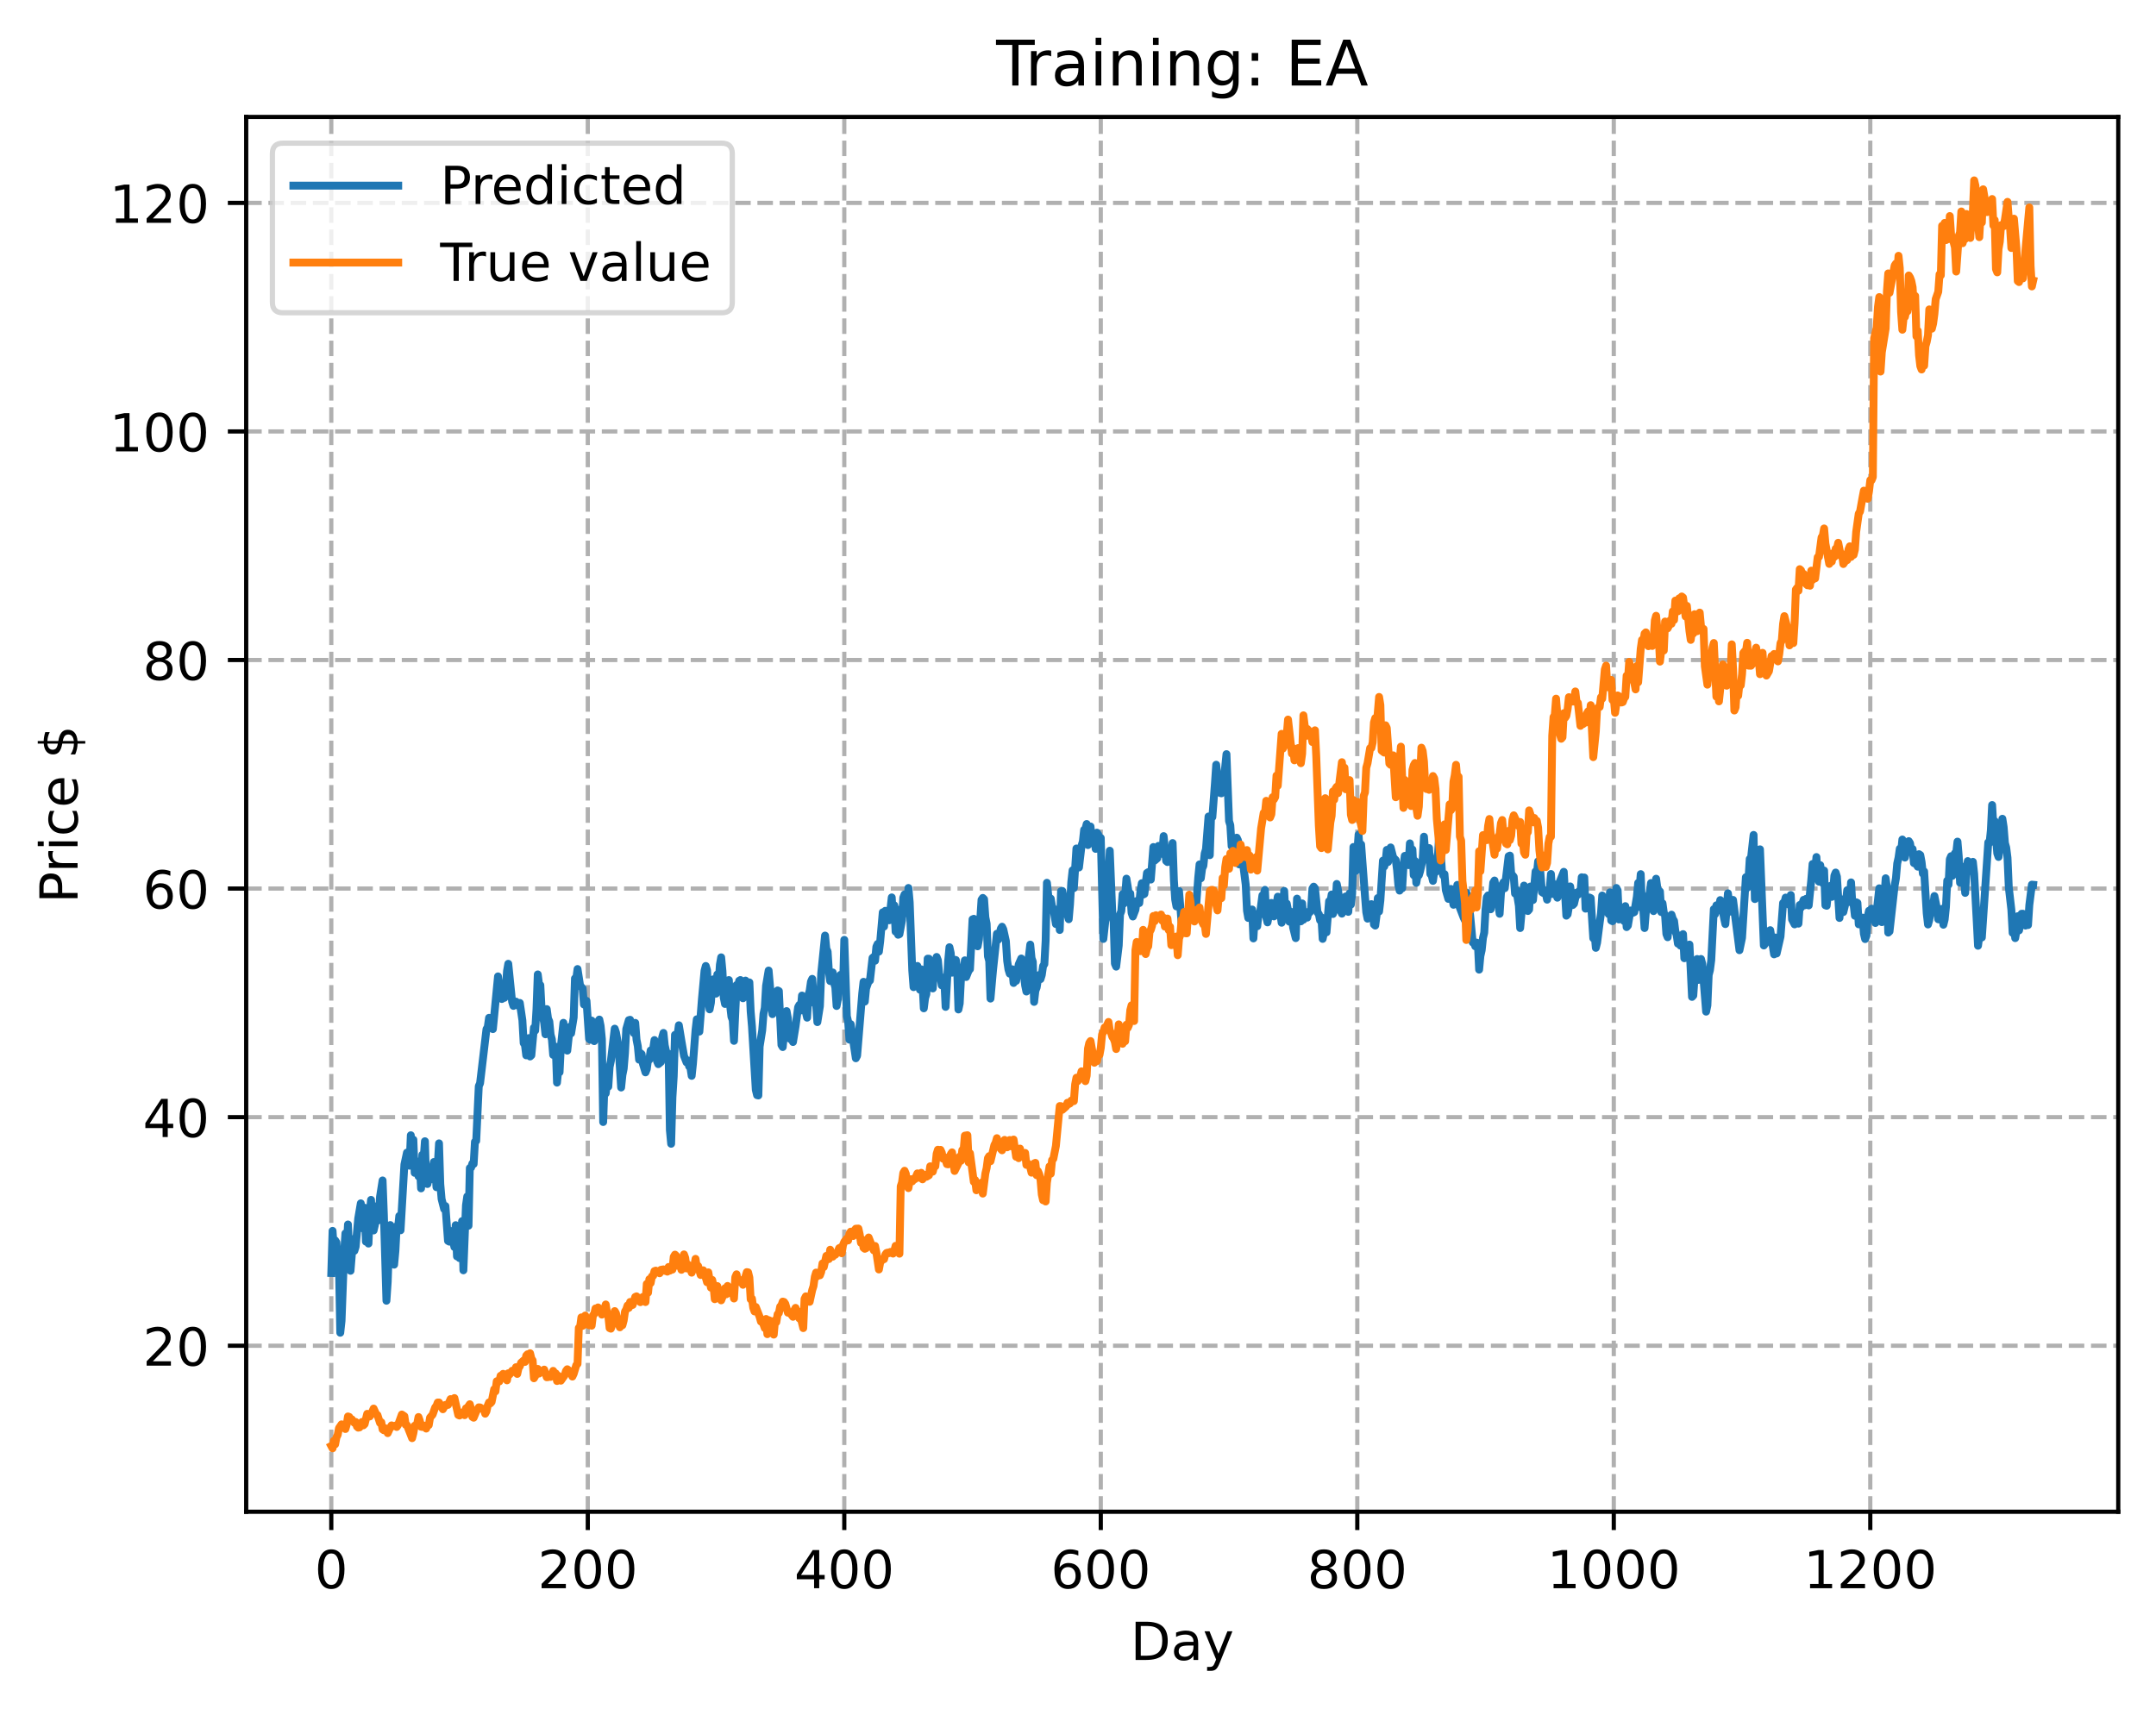 <?xml version="1.0" encoding="utf-8" standalone="no"?>
<!DOCTYPE svg PUBLIC "-//W3C//DTD SVG 1.1//EN"
  "http://www.w3.org/Graphics/SVG/1.1/DTD/svg11.dtd">
<!-- Created with matplotlib (https://matplotlib.org/) -->
<svg height="325.986pt" version="1.1" viewBox="0 0 411.286 325.986" width="411.286pt" xmlns="http://www.w3.org/2000/svg" xmlns:xlink="http://www.w3.org/1999/xlink">
 <defs>
  <style type="text/css">
*{stroke-linecap:butt;stroke-linejoin:round;}
  </style>
 </defs>
 <g id="figure_1">
  <g id="patch_1">
   <path d="M 0 325.986 
L 411.286 325.986 
L 411.286 0 
L 0 0 
z
" style="fill:#ffffff;"/>
  </g>
  <g id="axes_1">
   <g id="patch_2">
    <path d="M 46.966 288.43 
L 404.086 288.43 
L 404.086 22.318 
L 46.966 22.318 
z
" style="fill:#ffffff;"/>
   </g>
   <g id="matplotlib.axis_1">
    <g id="xtick_1">
     <g id="line2d_1">
      <path clip-path="url(#p25b1e33656)" d="M 63.198 288.43 
L 63.198 22.318 
" style="fill:none;stroke:#b0b0b0;stroke-dasharray:2.96,1.28;stroke-dashoffset:0;stroke-width:0.8;"/>
     </g>
     <g id="line2d_2">
      <defs>
       <path d="M 0 0 
L 0 3.5 
" id="m09233c56bf" style="stroke:#000000;stroke-width:0.8;"/>
      </defs>
      <g>
       <use style="stroke:#000000;stroke-width:0.8;" x="63.198" xlink:href="#m09233c56bf" y="288.43"/>
      </g>
     </g>
     <g id="text_1">
      <!-- 0 -->
      <defs>
       <path d="M 31.781 66.406 
Q 24.172 66.406 20.328 58.906 
Q 16.5 51.422 16.5 36.375 
Q 16.5 21.391 20.328 13.891 
Q 24.172 6.391 31.781 6.391 
Q 39.453 6.391 43.281 13.891 
Q 47.125 21.391 47.125 36.375 
Q 47.125 51.422 43.281 58.906 
Q 39.453 66.406 31.781 66.406 
z
M 31.781 74.219 
Q 44.047 74.219 50.516 64.516 
Q 56.984 54.828 56.984 36.375 
Q 56.984 17.969 50.516 8.266 
Q 44.047 -1.422 31.781 -1.422 
Q 19.531 -1.422 13.062 8.266 
Q 6.594 17.969 6.594 36.375 
Q 6.594 54.828 13.062 64.516 
Q 19.531 74.219 31.781 74.219 
z
" id="DejaVuSans-48"/>
      </defs>
      <g transform="translate(60.017 303.029)scale(0.1 -0.1)">
       <use xlink:href="#DejaVuSans-48"/>
      </g>
     </g>
    </g>
    <g id="xtick_2">
     <g id="line2d_3">
      <path clip-path="url(#p25b1e33656)" d="M 112.129 288.43 
L 112.129 22.318 
" style="fill:none;stroke:#b0b0b0;stroke-dasharray:2.96,1.28;stroke-dashoffset:0;stroke-width:0.8;"/>
     </g>
     <g id="line2d_4">
      <g>
       <use style="stroke:#000000;stroke-width:0.8;" x="112.129" xlink:href="#m09233c56bf" y="288.43"/>
      </g>
     </g>
     <g id="text_2">
      <!-- 200 -->
      <defs>
       <path d="M 19.188 8.297 
L 53.609 8.297 
L 53.609 0 
L 7.328 0 
L 7.328 8.297 
Q 12.938 14.109 22.625 23.891 
Q 32.328 33.688 34.812 36.531 
Q 39.547 41.844 41.422 45.531 
Q 43.312 49.219 43.312 52.781 
Q 43.312 58.594 39.234 62.25 
Q 35.156 65.922 28.609 65.922 
Q 23.969 65.922 18.812 64.312 
Q 13.672 62.703 7.812 59.422 
L 7.812 69.391 
Q 13.766 71.781 18.938 73 
Q 24.125 74.219 28.422 74.219 
Q 39.75 74.219 46.484 68.547 
Q 53.219 62.891 53.219 53.422 
Q 53.219 48.922 51.531 44.891 
Q 49.859 40.875 45.406 35.406 
Q 44.188 33.984 37.641 27.219 
Q 31.109 20.453 19.188 8.297 
z
" id="DejaVuSans-50"/>
      </defs>
      <g transform="translate(102.585 303.029)scale(0.1 -0.1)">
       <use xlink:href="#DejaVuSans-50"/>
       <use x="63.623" xlink:href="#DejaVuSans-48"/>
       <use x="127.246" xlink:href="#DejaVuSans-48"/>
      </g>
     </g>
    </g>
    <g id="xtick_3">
     <g id="line2d_5">
      <path clip-path="url(#p25b1e33656)" d="M 161.06 288.43 
L 161.06 22.318 
" style="fill:none;stroke:#b0b0b0;stroke-dasharray:2.96,1.28;stroke-dashoffset:0;stroke-width:0.8;"/>
     </g>
     <g id="line2d_6">
      <g>
       <use style="stroke:#000000;stroke-width:0.8;" x="161.06" xlink:href="#m09233c56bf" y="288.43"/>
      </g>
     </g>
     <g id="text_3">
      <!-- 400 -->
      <defs>
       <path d="M 37.797 64.312 
L 12.891 25.391 
L 37.797 25.391 
z
M 35.203 72.906 
L 47.609 72.906 
L 47.609 25.391 
L 58.016 25.391 
L 58.016 17.188 
L 47.609 17.188 
L 47.609 0 
L 37.797 0 
L 37.797 17.188 
L 4.891 17.188 
L 4.891 26.703 
z
" id="DejaVuSans-52"/>
      </defs>
      <g transform="translate(151.516 303.029)scale(0.1 -0.1)">
       <use xlink:href="#DejaVuSans-52"/>
       <use x="63.623" xlink:href="#DejaVuSans-48"/>
       <use x="127.246" xlink:href="#DejaVuSans-48"/>
      </g>
     </g>
    </g>
    <g id="xtick_4">
     <g id="line2d_7">
      <path clip-path="url(#p25b1e33656)" d="M 209.99 288.43 
L 209.99 22.318 
" style="fill:none;stroke:#b0b0b0;stroke-dasharray:2.96,1.28;stroke-dashoffset:0;stroke-width:0.8;"/>
     </g>
     <g id="line2d_8">
      <g>
       <use style="stroke:#000000;stroke-width:0.8;" x="209.99" xlink:href="#m09233c56bf" y="288.43"/>
      </g>
     </g>
     <g id="text_4">
      <!-- 600 -->
      <defs>
       <path d="M 33.016 40.375 
Q 26.375 40.375 22.484 35.828 
Q 18.609 31.297 18.609 23.391 
Q 18.609 15.531 22.484 10.953 
Q 26.375 6.391 33.016 6.391 
Q 39.656 6.391 43.531 10.953 
Q 47.406 15.531 47.406 23.391 
Q 47.406 31.297 43.531 35.828 
Q 39.656 40.375 33.016 40.375 
z
M 52.594 71.297 
L 52.594 62.312 
Q 48.875 64.062 45.094 64.984 
Q 41.312 65.922 37.594 65.922 
Q 27.828 65.922 22.672 59.328 
Q 17.531 52.734 16.797 39.406 
Q 19.672 43.656 24.016 45.922 
Q 28.375 48.188 33.594 48.188 
Q 44.578 48.188 50.953 41.516 
Q 57.328 34.859 57.328 23.391 
Q 57.328 12.156 50.688 5.359 
Q 44.047 -1.422 33.016 -1.422 
Q 20.359 -1.422 13.672 8.266 
Q 6.984 17.969 6.984 36.375 
Q 6.984 53.656 15.188 63.938 
Q 23.391 74.219 37.203 74.219 
Q 40.922 74.219 44.703 73.484 
Q 48.484 72.75 52.594 71.297 
z
" id="DejaVuSans-54"/>
      </defs>
      <g transform="translate(200.446 303.029)scale(0.1 -0.1)">
       <use xlink:href="#DejaVuSans-54"/>
       <use x="63.623" xlink:href="#DejaVuSans-48"/>
       <use x="127.246" xlink:href="#DejaVuSans-48"/>
      </g>
     </g>
    </g>
    <g id="xtick_5">
     <g id="line2d_9">
      <path clip-path="url(#p25b1e33656)" d="M 258.921 288.43 
L 258.921 22.318 
" style="fill:none;stroke:#b0b0b0;stroke-dasharray:2.96,1.28;stroke-dashoffset:0;stroke-width:0.8;"/>
     </g>
     <g id="line2d_10">
      <g>
       <use style="stroke:#000000;stroke-width:0.8;" x="258.921" xlink:href="#m09233c56bf" y="288.43"/>
      </g>
     </g>
     <g id="text_5">
      <!-- 800 -->
      <defs>
       <path d="M 31.781 34.625 
Q 24.75 34.625 20.719 30.859 
Q 16.703 27.094 16.703 20.516 
Q 16.703 13.922 20.719 10.156 
Q 24.75 6.391 31.781 6.391 
Q 38.812 6.391 42.859 10.172 
Q 46.922 13.969 46.922 20.516 
Q 46.922 27.094 42.891 30.859 
Q 38.875 34.625 31.781 34.625 
z
M 21.922 38.812 
Q 15.578 40.375 12.031 44.719 
Q 8.5 49.078 8.5 55.328 
Q 8.5 64.062 14.719 69.141 
Q 20.953 74.219 31.781 74.219 
Q 42.672 74.219 48.875 69.141 
Q 55.078 64.062 55.078 55.328 
Q 55.078 49.078 51.531 44.719 
Q 48 40.375 41.703 38.812 
Q 48.828 37.156 52.797 32.312 
Q 56.781 27.484 56.781 20.516 
Q 56.781 9.906 50.312 4.234 
Q 43.844 -1.422 31.781 -1.422 
Q 19.734 -1.422 13.25 4.234 
Q 6.781 9.906 6.781 20.516 
Q 6.781 27.484 10.781 32.312 
Q 14.797 37.156 21.922 38.812 
z
M 18.312 54.391 
Q 18.312 48.734 21.844 45.562 
Q 25.391 42.391 31.781 42.391 
Q 38.141 42.391 41.719 45.562 
Q 45.312 48.734 45.312 54.391 
Q 45.312 60.062 41.719 63.234 
Q 38.141 66.406 31.781 66.406 
Q 25.391 66.406 21.844 63.234 
Q 18.312 60.062 18.312 54.391 
z
" id="DejaVuSans-56"/>
      </defs>
      <g transform="translate(249.377 303.029)scale(0.1 -0.1)">
       <use xlink:href="#DejaVuSans-56"/>
       <use x="63.623" xlink:href="#DejaVuSans-48"/>
       <use x="127.246" xlink:href="#DejaVuSans-48"/>
      </g>
     </g>
    </g>
    <g id="xtick_6">
     <g id="line2d_11">
      <path clip-path="url(#p25b1e33656)" d="M 307.851 288.43 
L 307.851 22.318 
" style="fill:none;stroke:#b0b0b0;stroke-dasharray:2.96,1.28;stroke-dashoffset:0;stroke-width:0.8;"/>
     </g>
     <g id="line2d_12">
      <g>
       <use style="stroke:#000000;stroke-width:0.8;" x="307.851" xlink:href="#m09233c56bf" y="288.43"/>
      </g>
     </g>
     <g id="text_6">
      <!-- 1000 -->
      <defs>
       <path d="M 12.406 8.297 
L 28.516 8.297 
L 28.516 63.922 
L 10.984 60.406 
L 10.984 69.391 
L 28.422 72.906 
L 38.281 72.906 
L 38.281 8.297 
L 54.391 8.297 
L 54.391 0 
L 12.406 0 
z
" id="DejaVuSans-49"/>
      </defs>
      <g transform="translate(295.126 303.029)scale(0.1 -0.1)">
       <use xlink:href="#DejaVuSans-49"/>
       <use x="63.623" xlink:href="#DejaVuSans-48"/>
       <use x="127.246" xlink:href="#DejaVuSans-48"/>
       <use x="190.869" xlink:href="#DejaVuSans-48"/>
      </g>
     </g>
    </g>
    <g id="xtick_7">
     <g id="line2d_13">
      <path clip-path="url(#p25b1e33656)" d="M 356.782 288.43 
L 356.782 22.318 
" style="fill:none;stroke:#b0b0b0;stroke-dasharray:2.96,1.28;stroke-dashoffset:0;stroke-width:0.8;"/>
     </g>
     <g id="line2d_14">
      <g>
       <use style="stroke:#000000;stroke-width:0.8;" x="356.782" xlink:href="#m09233c56bf" y="288.43"/>
      </g>
     </g>
     <g id="text_7">
      <!-- 1200 -->
      <g transform="translate(344.057 303.029)scale(0.1 -0.1)">
       <use xlink:href="#DejaVuSans-49"/>
       <use x="63.623" xlink:href="#DejaVuSans-50"/>
       <use x="127.246" xlink:href="#DejaVuSans-48"/>
       <use x="190.869" xlink:href="#DejaVuSans-48"/>
      </g>
     </g>
    </g>
    <g id="text_8">
     <!-- Day -->
     <defs>
      <path d="M 19.672 64.797 
L 19.672 8.109 
L 31.594 8.109 
Q 46.688 8.109 53.688 14.938 
Q 60.688 21.781 60.688 36.531 
Q 60.688 51.172 53.688 57.984 
Q 46.688 64.797 31.594 64.797 
z
M 9.812 72.906 
L 30.078 72.906 
Q 51.266 72.906 61.172 64.094 
Q 71.094 55.281 71.094 36.531 
Q 71.094 17.672 61.125 8.828 
Q 51.172 0 30.078 0 
L 9.812 0 
z
" id="DejaVuSans-68"/>
      <path d="M 34.281 27.484 
Q 23.391 27.484 19.188 25 
Q 14.984 22.516 14.984 16.5 
Q 14.984 11.719 18.141 8.906 
Q 21.297 6.109 26.703 6.109 
Q 34.188 6.109 38.703 11.406 
Q 43.219 16.703 43.219 25.484 
L 43.219 27.484 
z
M 52.203 31.203 
L 52.203 0 
L 43.219 0 
L 43.219 8.297 
Q 40.141 3.328 35.547 0.953 
Q 30.953 -1.422 24.312 -1.422 
Q 15.922 -1.422 10.953 3.297 
Q 6 8.016 6 15.922 
Q 6 25.141 12.172 29.828 
Q 18.359 34.516 30.609 34.516 
L 43.219 34.516 
L 43.219 35.406 
Q 43.219 41.609 39.141 45 
Q 35.062 48.391 27.688 48.391 
Q 23 48.391 18.547 47.266 
Q 14.109 46.141 10.016 43.891 
L 10.016 52.203 
Q 14.938 54.109 19.578 55.047 
Q 24.219 56 28.609 56 
Q 40.484 56 46.344 49.844 
Q 52.203 43.703 52.203 31.203 
z
" id="DejaVuSans-97"/>
      <path d="M 32.172 -5.078 
Q 28.375 -14.844 24.75 -17.812 
Q 21.141 -20.797 15.094 -20.797 
L 7.906 -20.797 
L 7.906 -13.281 
L 13.188 -13.281 
Q 16.891 -13.281 18.938 -11.516 
Q 21 -9.766 23.484 -3.219 
L 25.094 0.875 
L 2.984 54.688 
L 12.5 54.688 
L 29.594 11.922 
L 46.688 54.688 
L 56.203 54.688 
z
" id="DejaVuSans-121"/>
     </defs>
     <g transform="translate(215.652 316.707)scale(0.1 -0.1)">
      <use xlink:href="#DejaVuSans-68"/>
      <use x="77.002" xlink:href="#DejaVuSans-97"/>
      <use x="138.281" xlink:href="#DejaVuSans-121"/>
     </g>
    </g>
   </g>
   <g id="matplotlib.axis_2">
    <g id="ytick_1">
     <g id="line2d_15">
      <path clip-path="url(#p25b1e33656)" d="M 46.966 256.754 
L 404.086 256.754 
" style="fill:none;stroke:#b0b0b0;stroke-dasharray:2.96,1.28;stroke-dashoffset:0;stroke-width:0.8;"/>
     </g>
     <g id="line2d_16">
      <defs>
       <path d="M 0 0 
L -3.5 0 
" id="m2fca7f1d4b" style="stroke:#000000;stroke-width:0.8;"/>
      </defs>
      <g>
       <use style="stroke:#000000;stroke-width:0.8;" x="46.966" xlink:href="#m2fca7f1d4b" y="256.754"/>
      </g>
     </g>
     <g id="text_9">
      <!-- 20 -->
      <g transform="translate(27.241 260.553)scale(0.1 -0.1)">
       <use xlink:href="#DejaVuSans-50"/>
       <use x="63.623" xlink:href="#DejaVuSans-48"/>
      </g>
     </g>
    </g>
    <g id="ytick_2">
     <g id="line2d_17">
      <path clip-path="url(#p25b1e33656)" d="M 46.966 213.145 
L 404.086 213.145 
" style="fill:none;stroke:#b0b0b0;stroke-dasharray:2.96,1.28;stroke-dashoffset:0;stroke-width:0.8;"/>
     </g>
     <g id="line2d_18">
      <g>
       <use style="stroke:#000000;stroke-width:0.8;" x="46.966" xlink:href="#m2fca7f1d4b" y="213.145"/>
      </g>
     </g>
     <g id="text_10">
      <!-- 40 -->
      <g transform="translate(27.241 216.944)scale(0.1 -0.1)">
       <use xlink:href="#DejaVuSans-52"/>
       <use x="63.623" xlink:href="#DejaVuSans-48"/>
      </g>
     </g>
    </g>
    <g id="ytick_3">
     <g id="line2d_19">
      <path clip-path="url(#p25b1e33656)" d="M 46.966 169.536 
L 404.086 169.536 
" style="fill:none;stroke:#b0b0b0;stroke-dasharray:2.96,1.28;stroke-dashoffset:0;stroke-width:0.8;"/>
     </g>
     <g id="line2d_20">
      <g>
       <use style="stroke:#000000;stroke-width:0.8;" x="46.966" xlink:href="#m2fca7f1d4b" y="169.536"/>
      </g>
     </g>
     <g id="text_11">
      <!-- 60 -->
      <g transform="translate(27.241 173.335)scale(0.1 -0.1)">
       <use xlink:href="#DejaVuSans-54"/>
       <use x="63.623" xlink:href="#DejaVuSans-48"/>
      </g>
     </g>
    </g>
    <g id="ytick_4">
     <g id="line2d_21">
      <path clip-path="url(#p25b1e33656)" d="M 46.966 125.927 
L 404.086 125.927 
" style="fill:none;stroke:#b0b0b0;stroke-dasharray:2.96,1.28;stroke-dashoffset:0;stroke-width:0.8;"/>
     </g>
     <g id="line2d_22">
      <g>
       <use style="stroke:#000000;stroke-width:0.8;" x="46.966" xlink:href="#m2fca7f1d4b" y="125.927"/>
      </g>
     </g>
     <g id="text_12">
      <!-- 80 -->
      <g transform="translate(27.241 129.726)scale(0.1 -0.1)">
       <use xlink:href="#DejaVuSans-56"/>
       <use x="63.623" xlink:href="#DejaVuSans-48"/>
      </g>
     </g>
    </g>
    <g id="ytick_5">
     <g id="line2d_23">
      <path clip-path="url(#p25b1e33656)" d="M 46.966 82.318 
L 404.086 82.318 
" style="fill:none;stroke:#b0b0b0;stroke-dasharray:2.96,1.28;stroke-dashoffset:0;stroke-width:0.8;"/>
     </g>
     <g id="line2d_24">
      <g>
       <use style="stroke:#000000;stroke-width:0.8;" x="46.966" xlink:href="#m2fca7f1d4b" y="82.318"/>
      </g>
     </g>
     <g id="text_13">
      <!-- 100 -->
      <g transform="translate(20.878 86.118)scale(0.1 -0.1)">
       <use xlink:href="#DejaVuSans-49"/>
       <use x="63.623" xlink:href="#DejaVuSans-48"/>
       <use x="127.246" xlink:href="#DejaVuSans-48"/>
      </g>
     </g>
    </g>
    <g id="ytick_6">
     <g id="line2d_25">
      <path clip-path="url(#p25b1e33656)" d="M 46.966 38.71 
L 404.086 38.71 
" style="fill:none;stroke:#b0b0b0;stroke-dasharray:2.96,1.28;stroke-dashoffset:0;stroke-width:0.8;"/>
     </g>
     <g id="line2d_26">
      <g>
       <use style="stroke:#000000;stroke-width:0.8;" x="46.966" xlink:href="#m2fca7f1d4b" y="38.71"/>
      </g>
     </g>
     <g id="text_14">
      <!-- 120 -->
      <g transform="translate(20.878 42.509)scale(0.1 -0.1)">
       <use xlink:href="#DejaVuSans-49"/>
       <use x="63.623" xlink:href="#DejaVuSans-50"/>
       <use x="127.246" xlink:href="#DejaVuSans-48"/>
      </g>
     </g>
    </g>
    <g id="text_15">
     <!-- Price $ -->
     <defs>
      <path d="M 19.672 64.797 
L 19.672 37.406 
L 32.078 37.406 
Q 38.969 37.406 42.719 40.969 
Q 46.484 44.531 46.484 51.125 
Q 46.484 57.672 42.719 61.234 
Q 38.969 64.797 32.078 64.797 
z
M 9.812 72.906 
L 32.078 72.906 
Q 44.344 72.906 50.609 67.359 
Q 56.891 61.812 56.891 51.125 
Q 56.891 40.328 50.609 34.812 
Q 44.344 29.297 32.078 29.297 
L 19.672 29.297 
L 19.672 0 
L 9.812 0 
z
" id="DejaVuSans-80"/>
      <path d="M 41.109 46.297 
Q 39.594 47.172 37.812 47.578 
Q 36.031 48 33.891 48 
Q 26.266 48 22.188 43.047 
Q 18.109 38.094 18.109 28.812 
L 18.109 0 
L 9.078 0 
L 9.078 54.688 
L 18.109 54.688 
L 18.109 46.188 
Q 20.953 51.172 25.484 53.578 
Q 30.031 56 36.531 56 
Q 37.453 56 38.578 55.875 
Q 39.703 55.766 41.062 55.516 
z
" id="DejaVuSans-114"/>
      <path d="M 9.422 54.688 
L 18.406 54.688 
L 18.406 0 
L 9.422 0 
z
M 9.422 75.984 
L 18.406 75.984 
L 18.406 64.594 
L 9.422 64.594 
z
" id="DejaVuSans-105"/>
      <path d="M 48.781 52.594 
L 48.781 44.188 
Q 44.969 46.297 41.141 47.344 
Q 37.312 48.391 33.406 48.391 
Q 24.656 48.391 19.812 42.844 
Q 14.984 37.312 14.984 27.297 
Q 14.984 17.281 19.812 11.734 
Q 24.656 6.203 33.406 6.203 
Q 37.312 6.203 41.141 7.25 
Q 44.969 8.297 48.781 10.406 
L 48.781 2.094 
Q 45.016 0.344 40.984 -0.531 
Q 36.969 -1.422 32.422 -1.422 
Q 20.062 -1.422 12.781 6.344 
Q 5.516 14.109 5.516 27.297 
Q 5.516 40.672 12.859 48.328 
Q 20.219 56 33.016 56 
Q 37.156 56 41.109 55.141 
Q 45.062 54.297 48.781 52.594 
z
" id="DejaVuSans-99"/>
      <path d="M 56.203 29.594 
L 56.203 25.203 
L 14.891 25.203 
Q 15.484 15.922 20.484 11.062 
Q 25.484 6.203 34.422 6.203 
Q 39.594 6.203 44.453 7.469 
Q 49.312 8.734 54.109 11.281 
L 54.109 2.781 
Q 49.266 0.734 44.188 -0.344 
Q 39.109 -1.422 33.891 -1.422 
Q 20.797 -1.422 13.156 6.188 
Q 5.516 13.812 5.516 26.812 
Q 5.516 40.234 12.766 48.109 
Q 20.016 56 32.328 56 
Q 43.359 56 49.781 48.891 
Q 56.203 41.797 56.203 29.594 
z
M 47.219 32.234 
Q 47.125 39.594 43.094 43.984 
Q 39.062 48.391 32.422 48.391 
Q 24.906 48.391 20.391 44.141 
Q 15.875 39.891 15.188 32.172 
z
" id="DejaVuSans-101"/>
      <path id="DejaVuSans-32"/>
      <path d="M 33.797 -14.703 
L 28.906 -14.703 
L 28.859 0 
Q 23.734 0.094 18.609 1.188 
Q 13.484 2.297 8.297 4.5 
L 8.297 13.281 
Q 13.281 10.156 18.375 8.562 
Q 23.484 6.984 28.906 6.938 
L 28.906 29.203 
Q 18.109 30.953 13.203 35.156 
Q 8.297 39.359 8.297 46.688 
Q 8.297 54.641 13.625 59.219 
Q 18.953 63.812 28.906 64.5 
L 28.906 75.984 
L 33.797 75.984 
L 33.797 64.656 
Q 38.328 64.453 42.578 63.688 
Q 46.828 62.938 50.875 61.625 
L 50.875 53.078 
Q 46.828 55.125 42.547 56.25 
Q 38.281 57.375 33.797 57.562 
L 33.797 36.719 
Q 44.875 35.016 50.094 30.609 
Q 55.328 26.219 55.328 18.609 
Q 55.328 10.359 49.781 5.594 
Q 44.234 0.828 33.797 0.094 
z
M 28.906 37.594 
L 28.906 57.625 
Q 23.25 56.984 20.266 54.391 
Q 17.281 51.812 17.281 47.516 
Q 17.281 43.312 20.031 40.969 
Q 22.797 38.625 28.906 37.594 
z
M 33.797 28.219 
L 33.797 7.078 
Q 39.984 7.906 43.141 10.594 
Q 46.297 13.281 46.297 17.672 
Q 46.297 21.969 43.281 24.5 
Q 40.281 27.047 33.797 28.219 
z
" id="DejaVuSans-36"/>
     </defs>
     <g transform="translate(14.798 172.342)rotate(-90)scale(0.1 -0.1)">
      <use xlink:href="#DejaVuSans-80"/>
      <use x="58.553" xlink:href="#DejaVuSans-114"/>
      <use x="99.666" xlink:href="#DejaVuSans-105"/>
      <use x="127.449" xlink:href="#DejaVuSans-99"/>
      <use x="182.43" xlink:href="#DejaVuSans-101"/>
      <use x="243.953" xlink:href="#DejaVuSans-32"/>
      <use x="275.74" xlink:href="#DejaVuSans-36"/>
     </g>
    </g>
   </g>
   <g id="line2d_27">
    <path clip-path="url(#p25b1e33656)" d="M 63.198 242.884 
L 63.443 234.84 
L 63.688 238.529 
L 63.932 236.653 
L 64.177 237.045 
L 64.422 240.709 
L 64.666 241.661 
L 64.911 254.282 
L 65.156 252.014 
L 65.645 238.939 
L 65.89 235.317 
L 66.134 238.383 
L 66.379 233.621 
L 66.623 239.932 
L 66.868 242.46 
L 67.357 236.417 
L 67.602 238.653 
L 67.847 237.861 
L 68.336 232.467 
L 68.825 229.589 
L 69.315 234.424 
L 69.559 230.431 
L 69.804 236.899 
L 70.049 234.054 
L 70.293 237.268 
L 70.538 231.373 
L 70.783 228.927 
L 71.027 234.035 
L 71.272 234.767 
L 71.517 233.719 
L 71.761 230.163 
L 72.006 232.926 
L 72.251 232.347 
L 72.495 228.327 
L 72.984 225.221 
L 73.229 231.748 
L 73.718 248.175 
L 73.963 244.549 
L 74.208 237.337 
L 74.452 233.731 
L 74.697 238.186 
L 74.942 238.116 
L 75.186 241.29 
L 75.431 238.658 
L 75.676 233.94 
L 75.92 234.378 
L 76.165 231.997 
L 76.41 234.734 
L 77.144 222.191 
L 77.633 219.91 
L 77.878 220.801 
L 78.122 222.408 
L 78.367 216.597 
L 78.611 220.338 
L 78.856 217.447 
L 79.101 223.771 
L 79.345 221.762 
L 79.59 221.598 
L 79.835 224.433 
L 80.079 222.197 
L 80.324 226.737 
L 80.569 220.314 
L 80.813 221.139 
L 81.058 217.742 
L 81.303 225.82 
L 81.547 225.902 
L 81.792 224.319 
L 82.037 225.084 
L 82.281 224.22 
L 82.771 221.697 
L 83.015 222.636 
L 83.26 226.513 
L 83.749 218.143 
L 83.994 225.953 
L 84.239 228.758 
L 84.728 230.683 
L 84.972 230.107 
L 85.462 236.754 
L 85.706 236.895 
L 85.951 234.862 
L 86.685 237.936 
L 86.93 233.752 
L 87.174 239.718 
L 87.419 236.647 
L 87.664 240.042 
L 87.908 237.832 
L 88.153 232.975 
L 88.398 242.368 
L 88.887 229.98 
L 89.132 228.273 
L 89.376 233.862 
L 89.621 222.857 
L 89.866 222.78 
L 90.11 221.999 
L 90.355 222.089 
L 90.599 217.849 
L 90.844 217.681 
L 91.333 207.229 
L 91.578 206.682 
L 92.801 196.351 
L 93.046 195.946 
L 93.291 194.19 
L 93.535 194.309 
L 93.78 194.964 
L 94.025 196.348 
L 95.003 186.287 
L 95.493 189.954 
L 95.737 190.605 
L 95.982 190.071 
L 96.227 190.382 
L 96.471 189.064 
L 96.716 185.294 
L 96.96 183.885 
L 97.694 191.131 
L 97.939 191.92 
L 98.184 191.294 
L 98.428 191.102 
L 98.673 191.814 
L 99.162 191.353 
L 99.652 194.659 
L 99.896 199.017 
L 100.141 199.373 
L 100.386 201.356 
L 100.63 198.692 
L 100.875 198.067 
L 101.12 201.572 
L 101.364 201.344 
L 101.854 196.077 
L 102.098 196.624 
L 102.343 192.517 
L 102.587 185.91 
L 102.832 187.831 
L 103.077 187.955 
L 103.321 192.614 
L 103.811 195.168 
L 104.055 197.336 
L 104.3 192.528 
L 104.545 194.34 
L 104.789 194.875 
L 105.034 197.397 
L 105.279 198.299 
L 105.523 201.27 
L 105.768 200.04 
L 106.013 199.707 
L 106.257 206.559 
L 106.502 204.075 
L 106.747 204.579 
L 106.991 199.662 
L 107.481 195.144 
L 107.725 199.848 
L 107.97 198.063 
L 108.215 200.455 
L 108.704 195.901 
L 108.948 197.155 
L 109.438 194.119 
L 109.682 186.677 
L 109.927 186.738 
L 110.172 184.885 
L 110.661 188.051 
L 111.15 188.586 
L 111.395 191.658 
L 111.64 190.934 
L 111.884 190.948 
L 112.374 198.204 
L 112.618 198.398 
L 112.863 194.718 
L 113.108 197.76 
L 113.352 198.644 
L 113.597 197.584 
L 113.842 197.932 
L 114.086 194.87 
L 114.331 194.523 
L 114.575 195.735 
L 114.82 198.246 
L 115.065 214.076 
L 115.309 206.946 
L 115.554 208.615 
L 115.799 206.526 
L 116.043 207.33 
L 116.288 203.59 
L 116.533 202.42 
L 117.022 198.288 
L 117.267 196.265 
L 117.511 197.007 
L 118.001 199.764 
L 118.49 207.491 
L 118.735 205.102 
L 118.979 203.892 
L 119.224 200.938 
L 119.469 196.337 
L 119.958 194.634 
L 120.203 194.569 
L 120.447 196.032 
L 120.692 195.791 
L 120.936 197.128 
L 121.181 195.157 
L 121.426 198.363 
L 121.67 199.599 
L 121.915 202.179 
L 122.16 200.923 
L 122.404 201.12 
L 122.649 202.984 
L 123.138 204.604 
L 123.383 203.984 
L 123.628 202.109 
L 123.872 202.189 
L 124.117 200.419 
L 124.362 201.647 
L 124.851 198.436 
L 125.34 202.487 
L 125.585 203.037 
L 126.074 202.623 
L 126.319 197.929 
L 126.563 197.074 
L 126.808 199.422 
L 127.053 200.547 
L 127.297 201.02 
L 127.542 201.041 
L 127.787 215.617 
L 128.031 218.227 
L 128.276 209.348 
L 128.521 205.387 
L 128.765 197.439 
L 129.01 197.967 
L 129.255 197.481 
L 129.499 195.612 
L 129.989 198.589 
L 130.478 201.432 
L 130.967 202.7 
L 131.212 202.32 
L 131.457 203.458 
L 131.701 203.67 
L 131.946 205.271 
L 132.191 202.956 
L 132.68 196.552 
L 132.924 194.473 
L 133.169 195.397 
L 133.414 196.827 
L 133.903 190.579 
L 134.392 185.233 
L 134.637 184.303 
L 134.882 185.124 
L 135.126 190.831 
L 135.371 192.579 
L 135.616 191.311 
L 135.86 187.758 
L 136.105 186.844 
L 136.35 189.233 
L 136.594 189.582 
L 136.839 185.912 
L 137.084 187.732 
L 137.328 184.045 
L 137.573 182.653 
L 137.818 185.264 
L 138.062 190.333 
L 138.307 191.554 
L 138.551 190.001 
L 138.796 190.473 
L 139.041 186.986 
L 139.285 191.903 
L 139.53 193.988 
L 139.775 194.639 
L 140.019 198.591 
L 140.509 187.934 
L 140.753 189.122 
L 140.998 187.127 
L 141.243 186.983 
L 141.487 189.933 
L 141.732 190.466 
L 142.221 187.089 
L 142.466 187.779 
L 142.711 187.843 
L 142.955 187.431 
L 143.2 192.973 
L 143.445 195.827 
L 144.178 207.94 
L 144.423 208.957 
L 144.668 209.007 
L 144.912 199.674 
L 145.402 196.587 
L 145.646 193.44 
L 145.891 192.303 
L 146.136 188.083 
L 146.625 185.172 
L 147.359 193.496 
L 147.848 190.553 
L 148.093 189.972 
L 148.338 188.97 
L 148.582 189.087 
L 149.072 199.381 
L 149.316 199.773 
L 149.561 197.308 
L 149.806 193.576 
L 150.05 192.905 
L 150.295 194.28 
L 150.539 197.637 
L 150.784 198.266 
L 151.029 197.476 
L 151.273 198.813 
L 151.763 195.828 
L 152.252 192.147 
L 152.497 191.718 
L 152.741 192.796 
L 152.986 189.944 
L 153.231 192.27 
L 153.475 192.019 
L 153.965 194.166 
L 154.209 189.868 
L 154.454 189.029 
L 154.699 187.301 
L 154.943 186.76 
L 155.188 189.891 
L 155.433 191.476 
L 155.677 191.576 
L 155.922 195.018 
L 156.411 191.962 
L 156.656 185.703 
L 157.39 178.501 
L 157.634 181.021 
L 157.879 181.546 
L 158.124 185.4 
L 158.368 187.182 
L 158.613 185.632 
L 158.858 185.537 
L 159.102 187.495 
L 159.347 188.38 
L 159.592 191.94 
L 159.836 190.609 
L 160.081 187.07 
L 160.326 186.002 
L 160.57 186.944 
L 160.815 188.719 
L 161.06 179.319 
L 161.549 193.89 
L 161.794 194.913 
L 162.038 198.361 
L 162.283 195.401 
L 163.261 201.912 
L 163.506 201.43 
L 163.995 195.502 
L 164.485 189.518 
L 164.729 187.324 
L 164.974 191.105 
L 165.219 188.595 
L 165.708 187.19 
L 165.953 187.08 
L 166.442 182.767 
L 166.687 182.561 
L 166.931 183.307 
L 167.176 180.636 
L 167.421 180.096 
L 167.665 181.563 
L 167.91 179.608 
L 168.399 174.058 
L 168.644 176.786 
L 168.888 173.77 
L 169.133 175.017 
L 169.378 174.06 
L 169.622 175.587 
L 170.112 171.218 
L 170.356 175.1 
L 170.601 172.733 
L 170.846 177.757 
L 171.09 173.505 
L 171.335 178.349 
L 171.58 178.24 
L 172.069 175.594 
L 172.314 171.267 
L 172.558 170.642 
L 172.803 173.699 
L 173.048 174.247 
L 173.292 169.42 
L 173.537 172.142 
L 174.026 185.151 
L 174.271 188.343 
L 174.515 186.633 
L 174.76 187.908 
L 175.005 184.296 
L 175.494 188.836 
L 175.739 184.942 
L 175.983 187.702 
L 176.228 192.386 
L 176.473 190.445 
L 176.717 189.662 
L 176.962 182.908 
L 177.207 182.913 
L 177.451 184.453 
L 177.696 184.026 
L 177.941 188.589 
L 178.185 184.427 
L 178.43 184.45 
L 178.675 182.578 
L 178.919 183.22 
L 179.164 185.917 
L 179.409 186.346 
L 179.653 188.004 
L 179.898 187.04 
L 180.142 187.033 
L 180.387 192.107 
L 180.876 183.331 
L 181.121 180.72 
L 181.366 181.852 
L 181.61 185.588 
L 182.1 183.113 
L 182.344 183.165 
L 182.589 184.696 
L 182.834 192.602 
L 183.078 191.451 
L 183.323 186.612 
L 183.568 184.863 
L 183.812 185.841 
L 184.057 183.224 
L 184.302 186.411 
L 184.791 185.165 
L 185.036 184.913 
L 185.525 175.402 
L 185.77 175.301 
L 186.014 176.299 
L 186.503 180.549 
L 186.748 179.22 
L 187.237 171.668 
L 187.482 171.316 
L 187.727 171.56 
L 187.971 175.009 
L 188.216 176.24 
L 188.461 182.447 
L 188.705 183.344 
L 188.95 190.525 
L 189.439 185.026 
L 189.929 180.445 
L 190.173 178.152 
L 190.418 179.293 
L 190.663 178.467 
L 190.907 177.208 
L 191.152 176.813 
L 191.397 177.32 
L 191.886 179.544 
L 192.13 183.319 
L 192.375 184.973 
L 192.62 185.774 
L 193.109 184.936 
L 193.354 187.547 
L 193.598 186.775 
L 193.843 187.151 
L 194.332 184.002 
L 194.822 182.876 
L 195.066 183.395 
L 195.556 188 
L 195.8 189.183 
L 196.045 184.408 
L 196.534 180.222 
L 196.779 182.792 
L 197.024 183.502 
L 197.268 191.157 
L 197.513 189.036 
L 197.758 188.409 
L 198.002 186.841 
L 198.247 186.028 
L 198.491 186.813 
L 198.736 186.014 
L 198.981 184.311 
L 199.225 183.956 
L 199.47 179.476 
L 199.715 168.428 
L 200.204 173.025 
L 200.449 171.448 
L 200.693 172.984 
L 200.938 173.302 
L 201.427 176.31 
L 201.917 173.636 
L 202.161 177.438 
L 202.406 170.042 
L 202.651 169.984 
L 202.895 171.398 
L 203.14 171.561 
L 203.385 173.641 
L 203.874 175.384 
L 204.118 172.552 
L 204.363 168.293 
L 204.608 166.051 
L 204.852 169.45 
L 205.342 161.882 
L 205.586 164.425 
L 205.831 165.514 
L 206.32 161.333 
L 206.565 160.578 
L 206.81 158.317 
L 207.054 158.176 
L 207.299 157.21 
L 207.544 161.233 
L 207.788 158.613 
L 208.033 157.69 
L 208.278 160.342 
L 208.522 159.456 
L 208.767 159.687 
L 209.012 161.963 
L 209.256 158.868 
L 209.501 159.233 
L 209.746 160.761 
L 209.99 159.873 
L 210.479 179.145 
L 211.213 172.524 
L 211.703 162.308 
L 212.192 174.345 
L 212.437 175.847 
L 212.681 183.87 
L 212.926 184.431 
L 213.415 180.378 
L 213.66 174.478 
L 213.905 173.825 
L 214.149 170.587 
L 214.394 172.394 
L 214.639 170.827 
L 214.883 167.64 
L 215.373 170.684 
L 215.617 170.468 
L 215.862 174.174 
L 216.106 174.866 
L 216.596 173.582 
L 216.84 171.905 
L 217.085 172.24 
L 217.33 172.305 
L 217.574 169.799 
L 217.819 168.509 
L 218.064 170.683 
L 218.308 170.559 
L 218.798 166.56 
L 219.042 166.399 
L 219.287 167.44 
L 219.532 167.821 
L 220.021 161.607 
L 220.266 164.193 
L 220.755 163.776 
L 221 161.385 
L 221.244 161.925 
L 221.489 161.816 
L 221.734 162.921 
L 221.978 159.523 
L 222.467 164.273 
L 222.712 164.478 
L 222.957 163.746 
L 223.201 162.304 
L 223.446 163.463 
L 223.691 160.849 
L 223.935 167.876 
L 224.18 171.624 
L 224.425 172.937 
L 224.914 169.995 
L 225.403 176.031 
L 225.648 174.09 
L 225.893 176.104 
L 226.137 175.461 
L 226.382 175.793 
L 226.627 175.345 
L 227.116 172.779 
L 227.361 173.194 
L 227.605 174.635 
L 227.85 171.445 
L 228.094 173.926 
L 228.584 167.374 
L 228.828 164.919 
L 229.073 167.582 
L 229.318 165.729 
L 229.562 165.188 
L 229.807 162.852 
L 230.052 162.04 
L 230.541 155.783 
L 230.786 163.163 
L 231.03 155.603 
L 231.275 155.901 
L 231.764 149.477 
L 232.009 145.905 
L 232.254 148.254 
L 232.498 149.326 
L 232.743 151.288 
L 232.988 151.36 
L 233.232 148.931 
L 233.477 148.744 
L 233.966 143.88 
L 234.455 156.65 
L 234.7 157.444 
L 234.945 161.433 
L 235.189 160.52 
L 235.434 161.339 
L 235.679 161.119 
L 235.923 159.823 
L 236.168 160.349 
L 236.413 164.924 
L 236.657 163.204 
L 236.902 164.355 
L 237.147 164.896 
L 237.636 168.795 
L 237.881 173.752 
L 238.125 175.144 
L 238.37 174.676 
L 238.615 174.651 
L 238.859 173.525 
L 239.104 179.045 
L 239.349 175.088 
L 239.593 175.417 
L 239.838 176.729 
L 240.082 174.258 
L 240.327 174.542 
L 240.816 170.831 
L 241.061 170.736 
L 241.306 169.776 
L 241.55 175.023 
L 241.795 175.99 
L 242.529 172.267 
L 242.774 173.053 
L 243.018 174.844 
L 243.263 173.322 
L 243.508 172.604 
L 243.752 171.079 
L 244.486 176.057 
L 244.976 169.975 
L 245.22 174.566 
L 245.465 172.391 
L 245.709 173.668 
L 245.954 175.842 
L 246.199 173.937 
L 246.443 174.968 
L 246.688 177.009 
L 247.177 178.989 
L 247.422 171.45 
L 247.667 172.981 
L 247.911 172.713 
L 248.156 175.79 
L 248.401 172.365 
L 248.645 175.477 
L 248.89 174.432 
L 249.135 175.041 
L 249.379 175.081 
L 249.624 173.952 
L 249.869 174.059 
L 250.113 173.374 
L 250.358 169.542 
L 250.603 169.166 
L 250.847 169.476 
L 251.337 174.107 
L 251.581 174.387 
L 251.826 175.593 
L 252.07 175.027 
L 252.315 179.136 
L 252.804 176.775 
L 253.049 177.88 
L 253.538 171.941 
L 253.783 172.188 
L 254.028 170.662 
L 254.272 174.39 
L 254.517 173.714 
L 254.762 172.441 
L 255.006 168.65 
L 255.251 169.861 
L 255.74 173.731 
L 255.985 174.316 
L 256.23 173.177 
L 256.474 171.228 
L 256.719 171.035 
L 257.208 173.98 
L 257.453 170.457 
L 257.697 172.598 
L 257.942 170.538 
L 258.187 161.597 
L 258.676 166.154 
L 259.165 159.233 
L 259.41 163.127 
L 259.655 161.108 
L 260.389 170.993 
L 260.633 174.048 
L 260.878 175.276 
L 261.367 173.421 
L 261.612 172.501 
L 261.857 173.267 
L 262.101 176.384 
L 262.346 176.598 
L 262.591 174.688 
L 262.835 171.34 
L 263.08 173.909 
L 263.325 171.81 
L 263.814 164.198 
L 264.058 165.332 
L 264.303 164.588 
L 264.548 162.156 
L 264.792 164.468 
L 265.282 161.684 
L 265.771 163.604 
L 266.26 164.098 
L 266.505 165.964 
L 266.75 168.864 
L 266.994 169.925 
L 267.239 169.135 
L 267.484 169.488 
L 267.728 165.349 
L 267.973 163.3 
L 268.218 163.261 
L 268.462 164.765 
L 268.707 165.064 
L 268.952 160.908 
L 269.196 163.128 
L 269.441 162.077 
L 269.685 166.979 
L 269.93 164.263 
L 270.175 168.448 
L 270.419 167.041 
L 270.664 167.007 
L 270.909 166.199 
L 271.398 163.927 
L 271.643 159.635 
L 271.887 162.822 
L 272.132 163.809 
L 272.377 162.362 
L 272.621 161.802 
L 272.866 166.763 
L 273.111 167.028 
L 273.355 168.07 
L 273.6 166.312 
L 273.845 166.402 
L 274.089 163.826 
L 274.334 162.712 
L 274.579 158.691 
L 275.068 166.17 
L 275.313 167.039 
L 275.557 166.775 
L 275.802 169.802 
L 276.291 171.503 
L 276.536 169.683 
L 276.78 169.599 
L 277.27 172.627 
L 277.514 171.884 
L 278.004 168.829 
L 278.248 172.562 
L 279.227 175.122 
L 279.472 175.62 
L 279.716 170.292 
L 279.961 171.009 
L 280.45 174.653 
L 280.94 179.818 
L 281.184 179.846 
L 281.429 180.549 
L 281.673 179.841 
L 281.918 179.947 
L 282.163 185.003 
L 282.407 182.398 
L 282.652 181.304 
L 282.897 178.958 
L 283.141 177.94 
L 283.386 173.535 
L 283.631 171.183 
L 283.875 170.84 
L 284.365 173.484 
L 284.854 168.41 
L 285.099 167.996 
L 285.343 169.53 
L 285.588 172.341 
L 285.833 172.613 
L 286.077 174.349 
L 286.322 170.507 
L 286.567 168.83 
L 286.811 168.333 
L 287.056 169.466 
L 287.79 163.357 
L 288.034 163.245 
L 288.279 166.689 
L 288.768 167.288 
L 289.013 170.493 
L 289.258 169.782 
L 289.747 172.826 
L 289.992 177.07 
L 290.726 168.962 
L 290.97 170.688 
L 291.215 170.82 
L 291.46 173.818 
L 291.704 173.53 
L 291.949 169.142 
L 292.438 171.725 
L 292.928 166.272 
L 293.172 166.784 
L 293.417 164.336 
L 293.661 164.205 
L 294.151 170.215 
L 294.395 170.373 
L 294.64 169.867 
L 294.885 170.488 
L 295.129 171.655 
L 295.374 169.748 
L 295.619 169.891 
L 295.863 166.75 
L 296.108 170.573 
L 296.353 170.225 
L 296.597 168.734 
L 296.842 170.609 
L 297.087 171.279 
L 297.331 170.705 
L 297.576 168.161 
L 298.31 166.336 
L 298.799 174.706 
L 299.044 174.445 
L 299.289 172.982 
L 299.533 169.118 
L 300.022 172.678 
L 300.267 172.431 
L 300.756 170.322 
L 301.001 170.718 
L 301.246 170.012 
L 301.49 170.287 
L 301.735 167.375 
L 301.98 169.121 
L 302.224 167.421 
L 302.469 173.369 
L 302.714 172.976 
L 302.958 173.335 
L 303.203 171.237 
L 303.448 171.35 
L 303.937 179.01 
L 304.182 178.108 
L 304.426 180.845 
L 304.671 179.858 
L 305.16 176.045 
L 305.405 174.298 
L 305.649 170.857 
L 306.139 173.244 
L 306.383 171.831 
L 306.628 173.955 
L 306.873 174.416 
L 307.117 170.256 
L 307.362 175.627 
L 307.607 175.764 
L 307.851 173.251 
L 308.096 172.766 
L 308.341 169.421 
L 308.585 169.874 
L 308.83 175.429 
L 309.075 174.705 
L 309.319 174.565 
L 309.564 174.63 
L 309.809 175.734 
L 310.053 172.883 
L 310.298 176.886 
L 310.543 176.599 
L 311.032 173.715 
L 311.277 174.144 
L 311.521 174.151 
L 311.766 174.029 
L 312.255 171.081 
L 312.5 168.453 
L 312.744 169.852 
L 312.989 166.776 
L 313.234 173.328 
L 313.478 173.559 
L 313.723 177.067 
L 314.212 170.98 
L 314.457 172.26 
L 314.946 168.478 
L 315.436 173.833 
L 315.925 167.654 
L 316.17 169.472 
L 316.414 169.981 
L 316.659 170.087 
L 316.904 174.018 
L 317.148 172.339 
L 317.393 174.127 
L 317.637 174.681 
L 317.882 178.201 
L 318.127 178.821 
L 318.371 176.086 
L 318.616 175.641 
L 318.861 174.51 
L 319.105 175.308 
L 319.35 175.697 
L 319.595 177.682 
L 319.839 178.36 
L 320.084 180.042 
L 320.329 178.836 
L 320.573 180.423 
L 320.818 178.765 
L 321.063 178.221 
L 321.307 182.825 
L 321.552 181.105 
L 321.797 182.615 
L 322.041 182.577 
L 322.286 180.217 
L 322.775 190.205 
L 323.02 189.947 
L 323.265 186.403 
L 323.509 185.136 
L 323.754 182.973 
L 323.998 186.965 
L 324.243 183.742 
L 324.488 182.967 
L 324.732 183.914 
L 325.466 193.016 
L 325.711 191.822 
L 325.956 186.026 
L 326.2 185.083 
L 326.445 183.192 
L 326.934 173.456 
L 327.179 174.416 
L 327.424 172.732 
L 327.668 173.735 
L 327.913 173.137 
L 328.158 171.727 
L 328.402 172.393 
L 328.892 175.185 
L 329.136 176.314 
L 329.625 170.437 
L 330.115 173.936 
L 330.359 173.638 
L 330.604 171.698 
L 331.827 181.297 
L 332.317 178.937 
L 333.051 167.359 
L 333.295 169.397 
L 333.54 167.818 
L 333.785 163.872 
L 334.029 163.713 
L 334.519 159.299 
L 334.763 171.538 
L 335.008 164.708 
L 335.252 170.25 
L 335.497 162.144 
L 335.742 162.044 
L 336.476 180.396 
L 336.72 180.072 
L 336.965 178.114 
L 337.21 179.173 
L 337.454 177.627 
L 337.699 177.471 
L 338.433 182.088 
L 338.678 178.873 
L 338.922 181.916 
L 339.656 178.694 
L 340.146 172.283 
L 340.39 172.228 
L 340.635 171.25 
L 340.88 172.306 
L 341.369 172.661 
L 341.613 170.757 
L 341.858 175.425 
L 342.347 176.367 
L 342.592 176.087 
L 342.837 175.99 
L 343.081 176.227 
L 343.326 172.662 
L 343.571 173.165 
L 344.06 171.684 
L 344.305 172.724 
L 344.549 171.483 
L 345.039 172.752 
L 345.528 167.853 
L 345.773 164.839 
L 346.017 166.433 
L 346.262 166.284 
L 346.507 163.517 
L 346.751 167.144 
L 346.996 168.217 
L 347.24 165.065 
L 347.73 168.519 
L 347.974 166.097 
L 348.219 172.727 
L 348.464 172.82 
L 348.708 170.459 
L 348.953 169.924 
L 349.198 169.016 
L 349.442 171.118 
L 349.687 170.026 
L 349.932 167.062 
L 350.176 166.475 
L 350.421 167.267 
L 350.91 175.147 
L 351.155 171.537 
L 351.4 173.502 
L 351.644 174.018 
L 352.134 172.025 
L 352.378 169.838 
L 352.623 171.352 
L 352.868 171.864 
L 353.112 168.353 
L 353.357 172.36 
L 353.601 172.572 
L 353.846 174.724 
L 354.091 172.146 
L 354.335 172.265 
L 354.58 176.356 
L 355.069 175.209 
L 355.314 175.08 
L 355.559 178.145 
L 355.803 179.172 
L 356.048 178.521 
L 356.293 174.824 
L 356.537 173.765 
L 356.782 174.45 
L 357.027 173.366 
L 357.271 175.412 
L 357.516 174.738 
L 357.761 176.102 
L 358.495 169.479 
L 358.739 174.052 
L 358.984 175.941 
L 359.228 174.929 
L 359.718 167.569 
L 359.962 169.446 
L 360.207 177.936 
L 360.452 177.709 
L 361.43 168.961 
L 361.675 167.565 
L 361.92 164.749 
L 362.164 163.657 
L 362.409 161.922 
L 362.654 162.597 
L 362.898 160.175 
L 363.143 161.221 
L 363.388 163.621 
L 363.632 162.255 
L 363.877 162.452 
L 364.122 160.482 
L 364.366 160.873 
L 364.611 162.448 
L 364.856 161.984 
L 365.1 164.67 
L 365.589 164.904 
L 365.834 165.356 
L 366.079 162.972 
L 366.323 163.141 
L 366.568 164.456 
L 366.813 166.689 
L 367.057 166.264 
L 367.547 174.262 
L 367.791 176.388 
L 368.036 175.525 
L 368.525 172.362 
L 368.77 172.938 
L 369.015 170.961 
L 369.504 173.355 
L 369.749 175.396 
L 369.993 175.431 
L 370.483 173.403 
L 370.727 176.434 
L 370.972 175.437 
L 371.216 173.073 
L 371.461 168.021 
L 371.706 168.799 
L 371.95 163.933 
L 372.195 163.355 
L 372.44 167.108 
L 372.929 162.791 
L 373.174 162.728 
L 373.418 160.572 
L 373.663 163.463 
L 373.908 168.434 
L 374.152 165.279 
L 374.642 167.137 
L 374.886 170.363 
L 375.131 166.044 
L 375.376 164.288 
L 375.62 165.831 
L 375.865 166.189 
L 376.11 164.867 
L 376.354 164.432 
L 376.599 166.724 
L 377.088 175.737 
L 377.333 180.445 
L 377.822 176.958 
L 378.067 178.871 
L 379.29 160.719 
L 379.535 160.823 
L 379.779 158.434 
L 380.024 153.592 
L 380.269 157.757 
L 380.513 156.641 
L 381.003 162.813 
L 381.247 163.503 
L 381.981 156.212 
L 382.226 157.809 
L 382.471 160.845 
L 382.715 161.725 
L 382.96 163.675 
L 383.204 169.294 
L 383.694 173.565 
L 383.938 177.994 
L 384.183 176.58 
L 384.428 178.99 
L 384.672 177.579 
L 384.917 174.8 
L 385.162 177.518 
L 385.651 174.336 
L 385.896 174.333 
L 386.14 175.176 
L 386.385 176.595 
L 386.63 175.609 
L 386.874 176.494 
L 387.119 172.697 
L 387.608 168.785 
L 387.853 168.809 
L 387.853 168.809 
" style="fill:none;stroke:#1f77b4;stroke-linecap:square;stroke-width:1.5;"/>
   </g>
   <g id="line2d_28">
    <path clip-path="url(#p25b1e33656)" d="M 63.198 275.876 
L 63.443 276.334 
L 63.688 274.895 
L 63.932 275.571 
L 64.177 274.263 
L 64.422 273.761 
L 64.666 272.475 
L 65.156 271.755 
L 65.4 271.842 
L 65.89 272.649 
L 66.134 271.821 
L 66.379 270.251 
L 66.623 270.338 
L 66.868 270.796 
L 67.113 270.796 
L 67.602 271.472 
L 67.847 271.297 
L 68.091 272.169 
L 68.336 272.388 
L 68.581 272.344 
L 68.825 272.017 
L 69.07 271.297 
L 69.315 271.951 
L 69.559 271.712 
L 70.049 269.749 
L 70.293 270.185 
L 70.538 270.251 
L 71.027 269.313 
L 71.272 268.746 
L 71.761 269.836 
L 72.006 269.989 
L 72.495 271.494 
L 72.74 271.363 
L 72.984 272.715 
L 73.229 272.889 
L 73.474 272.497 
L 73.718 272.693 
L 73.963 273.434 
L 74.452 272.344 
L 74.697 271.951 
L 74.942 272.126 
L 75.431 271.995 
L 75.676 272.257 
L 75.92 271.908 
L 76.654 269.88 
L 77.144 270.207 
L 77.388 271.842 
L 77.633 271.908 
L 78.611 274.394 
L 78.856 273.434 
L 79.101 272.017 
L 79.345 272.039 
L 79.59 271.581 
L 79.835 270.36 
L 80.079 271.057 
L 80.324 272.213 
L 80.569 272.257 
L 80.813 271.973 
L 81.058 272.06 
L 81.303 272.562 
L 81.547 271.908 
L 81.792 271.908 
L 82.037 270.469 
L 82.526 269.902 
L 83.015 268.528 
L 83.26 268.245 
L 83.505 267.591 
L 83.749 267.591 
L 84.483 268.877 
L 84.972 268.048 
L 85.462 268.048 
L 85.951 266.936 
L 86.196 267.111 
L 86.44 267.002 
L 86.685 266.74 
L 87.419 269.967 
L 87.664 270.076 
L 87.908 269.597 
L 88.153 269.488 
L 88.642 270.011 
L 88.887 268.703 
L 89.132 268.637 
L 89.621 267.918 
L 89.866 268.855 
L 90.11 270.338 
L 90.355 270.491 
L 90.844 269.313 
L 91.333 268.506 
L 91.578 268.528 
L 92.067 268.833 
L 92.312 268.899 
L 92.557 269.727 
L 92.801 269.269 
L 93.046 268.157 
L 93.291 267.569 
L 93.535 267.765 
L 93.78 267.482 
L 94.269 265.061 
L 94.514 265.476 
L 94.759 263.535 
L 95.248 263.579 
L 95.493 262.488 
L 95.737 262.401 
L 95.982 262.118 
L 96.227 262.924 
L 96.471 262.968 
L 96.716 263.36 
L 96.96 262.009 
L 97.205 262.248 
L 97.694 261.529 
L 97.939 261.769 
L 98.184 261.791 
L 98.428 260.853 
L 98.673 262.139 
L 98.918 261.027 
L 99.162 260.679 
L 99.407 260.003 
L 99.896 259.567 
L 100.141 259.85 
L 100.386 258.651 
L 100.63 258.389 
L 100.875 259.065 
L 101.12 258.193 
L 101.364 259.196 
L 101.609 259.567 
L 101.854 262.968 
L 102.098 262.554 
L 102.587 261.18 
L 102.832 262.074 
L 103.077 261.616 
L 103.321 261.573 
L 103.566 261.769 
L 103.811 261.311 
L 104.3 262.772 
L 104.545 262.75 
L 104.789 262.532 
L 105.034 262.706 
L 105.279 262.314 
L 105.523 261.551 
L 105.768 261.921 
L 106.013 262.03 
L 106.257 263.491 
L 106.502 262.488 
L 106.747 263.273 
L 106.991 263.426 
L 107.725 262.379 
L 107.97 261.551 
L 108.215 261.245 
L 108.704 261.616 
L 108.948 261.965 
L 109.193 262.641 
L 109.438 262.118 
L 109.927 260.482 
L 110.172 260.221 
L 110.416 253.352 
L 110.661 253.178 
L 110.906 251.346 
L 111.15 252.96 
L 111.395 251.499 
L 111.64 250.997 
L 111.884 252.349 
L 112.129 251.935 
L 112.374 252.851 
L 112.618 252.458 
L 112.863 252.938 
L 113.108 250.976 
L 113.352 250.714 
L 113.597 249.646 
L 113.842 249.864 
L 114.086 249.449 
L 114.331 250.234 
L 114.575 250.234 
L 114.82 250.823 
L 115.065 250.474 
L 115.554 248.882 
L 115.799 250.496 
L 116.043 251.085 
L 116.288 253.396 
L 116.533 253.505 
L 116.777 252.807 
L 117.267 250.147 
L 117.511 250.561 
L 117.756 252.066 
L 118.001 252.436 
L 118.245 253.243 
L 118.49 252.873 
L 118.735 252.851 
L 118.979 251.935 
L 119.224 250.234 
L 119.469 249.82 
L 119.713 249.079 
L 119.958 249.536 
L 120.203 248.403 
L 120.447 249.035 
L 120.692 248.97 
L 121.181 247.443 
L 121.426 247.334 
L 121.67 247.618 
L 121.915 247.618 
L 122.16 248.446 
L 122.404 247.683 
L 122.649 247.443 
L 123.138 248.424 
L 123.383 244.958 
L 123.628 246.637 
L 123.872 244.064 
L 124.117 244.805 
L 124.362 243.518 
L 124.606 243.409 
L 124.851 242.515 
L 125.096 242.428 
L 125.585 242.712 
L 125.83 242.93 
L 126.074 242.276 
L 126.563 242.188 
L 126.808 242.472 
L 127.053 242.232 
L 127.297 242.624 
L 127.542 241.731 
L 127.787 242.428 
L 128.031 242.036 
L 128.276 242.232 
L 128.521 239.79 
L 128.765 239.376 
L 129.01 239.615 
L 129.255 241.512 
L 129.499 241.207 
L 129.744 240.248 
L 129.989 242.276 
L 130.478 239.332 
L 130.723 240.008 
L 130.967 242.014 
L 131.212 241.251 
L 131.701 242.123 
L 131.946 242.821 
L 132.435 241.578 
L 132.68 240.182 
L 132.924 241.796 
L 133.169 241.534 
L 133.658 243.257 
L 133.903 242.472 
L 134.148 242.363 
L 134.392 243.344 
L 134.637 243.78 
L 134.882 244.652 
L 135.126 242.755 
L 135.616 245.677 
L 135.86 244.194 
L 136.105 245.306 
L 136.35 247.879 
L 136.594 247.705 
L 136.839 245.372 
L 137.084 246.462 
L 137.328 246.746 
L 137.573 248.097 
L 138.062 246.876 
L 138.307 245.786 
L 138.551 246.942 
L 138.796 245.35 
L 139.041 246.702 
L 139.285 246.418 
L 139.53 246.397 
L 139.775 246.222 
L 140.019 247.749 
L 140.264 243.671 
L 140.509 243.126 
L 140.753 244.478 
L 140.998 244.26 
L 141.243 244.631 
L 141.487 244.238 
L 141.732 245.132 
L 142.466 242.712 
L 142.711 242.755 
L 142.955 243.758 
L 143.2 247.901 
L 143.445 247.77 
L 143.689 249.515 
L 143.934 250.212 
L 144.178 249.362 
L 144.912 251.259 
L 145.157 252.153 
L 145.402 252.022 
L 145.891 253.396 
L 146.136 251.652 
L 146.38 254.552 
L 146.625 251.87 
L 146.87 251.979 
L 147.114 252.262 
L 147.359 254.399 
L 147.604 254.639 
L 147.848 251.913 
L 148.093 252.262 
L 148.338 250.758 
L 148.582 250.518 
L 148.827 249.297 
L 149.072 249.035 
L 149.316 248.337 
L 149.561 248.403 
L 149.806 248.752 
L 150.295 250.452 
L 150.539 250.343 
L 151.029 250.91 
L 151.273 251.237 
L 151.518 249.994 
L 151.763 249.536 
L 152.007 250.758 
L 152.252 250.191 
L 152.497 251.564 
L 152.741 251.39 
L 153.231 253.396 
L 153.475 247.814 
L 153.72 247.334 
L 153.965 247.661 
L 154.209 248.315 
L 154.454 248.381 
L 154.943 246.135 
L 155.188 245.372 
L 155.433 243.606 
L 155.677 242.799 
L 155.922 243.497 
L 156.166 243.279 
L 156.411 243.322 
L 156.656 242.668 
L 156.9 241.055 
L 157.145 241.752 
L 157.634 239.615 
L 157.879 240.27 
L 158.124 240.226 
L 158.368 238.438 
L 158.613 239.506 
L 158.858 239.768 
L 159.102 239.31 
L 159.347 239.397 
L 159.836 238.722 
L 160.081 238.133 
L 160.326 238.024 
L 160.57 239.114 
L 160.815 237.544 
L 161.06 236.934 
L 161.549 236.301 
L 161.794 236.672 
L 162.038 235.385 
L 162.283 234.993 
L 162.527 235.582 
L 162.772 235.822 
L 163.017 234.731 
L 163.261 234.426 
L 163.751 234.404 
L 163.995 235.494 
L 164.24 237.13 
L 164.485 236.497 
L 164.729 238.067 
L 164.974 238.264 
L 165.219 238.155 
L 165.708 236.105 
L 166.442 238.002 
L 166.687 238.569 
L 166.931 237.719 
L 167.176 238.961 
L 167.665 242.21 
L 167.91 240.88 
L 168.399 240.204 
L 168.644 240.248 
L 168.888 239.354 
L 169.133 239.049 
L 169.378 238.983 
L 169.622 239.092 
L 169.867 238.852 
L 170.112 238.918 
L 170.356 239.179 
L 170.601 238.656 
L 170.846 237.697 
L 171.09 238.22 
L 171.335 237.653 
L 171.58 239.201 
L 171.824 226.337 
L 172.069 225.617 
L 172.314 223.785 
L 172.558 223.371 
L 172.803 223.96 
L 173.048 225.944 
L 173.292 226.685 
L 173.537 225.268 
L 173.782 224.985 
L 174.026 225.399 
L 174.271 224.919 
L 174.515 224.985 
L 175.005 223.873 
L 175.249 224.701 
L 175.494 224.57 
L 175.739 223.764 
L 175.983 225.007 
L 176.473 224.156 
L 176.717 224.527 
L 177.207 224.243 
L 177.451 222.521 
L 177.941 223.546 
L 178.185 222.564 
L 178.43 222.521 
L 178.675 220.144 
L 178.919 219.359 
L 179.164 219.534 
L 179.409 219.381 
L 179.653 219.904 
L 179.898 221.082 
L 180.142 220.755 
L 180.387 221.278 
L 180.632 222.107 
L 180.876 222.15 
L 181.366 220.21 
L 181.61 219.861 
L 182.1 223.415 
L 182.834 221.932 
L 183.078 220.667 
L 183.323 221.474 
L 183.568 219.425 
L 183.812 219.555 
L 184.057 216.677 
L 184.546 216.59 
L 184.791 221.779 
L 185.036 220.035 
L 185.77 225.486 
L 186.014 225.137 
L 186.259 227.1 
L 186.503 226.86 
L 186.748 225.835 
L 186.993 225.944 
L 187.237 225.639 
L 187.482 227.732 
L 187.971 223.895 
L 188.216 222.848 
L 188.461 220.973 
L 188.705 220.58 
L 188.95 221.561 
L 189.684 218.487 
L 189.929 218.029 
L 190.173 217.157 
L 190.418 218.334 
L 190.663 218.465 
L 190.907 219.207 
L 191.152 219.468 
L 191.397 217.855 
L 191.641 217.484 
L 191.886 217.746 
L 192.13 218.901 
L 192.62 217.506 
L 192.864 218.705 
L 193.354 217.419 
L 193.843 220.711 
L 194.088 219.643 
L 194.332 220.973 
L 194.577 219.141 
L 194.822 220.319 
L 195.066 220.537 
L 195.311 220.406 
L 195.556 219.97 
L 195.8 222.259 
L 196.045 221.954 
L 196.534 222.717 
L 196.779 223.742 
L 197.268 221.976 
L 197.513 221.867 
L 197.758 224.222 
L 198.002 223.437 
L 198.247 224.025 
L 198.491 225.072 
L 198.736 227.907 
L 198.981 228.997 
L 199.225 227.579 
L 199.47 229.237 
L 199.715 225.639 
L 200.204 222.543 
L 200.449 223.938 
L 200.693 221.343 
L 200.938 221.104 
L 201.427 218.64 
L 201.917 213.472 
L 202.161 211.03 
L 202.406 211.052 
L 202.651 211.749 
L 203.385 211.095 
L 203.629 210.398 
L 203.874 210.659 
L 204.118 210.528 
L 204.363 209.983 
L 204.608 209.94 
L 204.852 210.092 
L 205.097 206.887 
L 205.342 205.622 
L 205.586 206.277 
L 205.831 205.535 
L 206.076 205.295 
L 206.32 204.401 
L 206.565 205.121 
L 206.81 204.576 
L 207.054 206.277 
L 207.299 205.23 
L 207.544 200.084 
L 207.788 198.994 
L 208.033 198.623 
L 208.767 202.766 
L 209.012 201.981 
L 209.256 202.461 
L 209.501 201.262 
L 209.746 201.262 
L 209.99 199.931 
L 210.235 197.359 
L 210.479 196.901 
L 210.724 196.028 
L 210.969 196.05 
L 211.458 194.982 
L 211.703 196.595 
L 211.947 197.053 
L 212.192 197.838 
L 212.437 198.165 
L 212.681 198.819 
L 212.926 200.149 
L 213.171 198.296 
L 213.415 195.44 
L 214.149 199.146 
L 214.394 198.1 
L 214.639 198.667 
L 214.883 195.505 
L 215.128 196.116 
L 215.373 195.549 
L 215.617 192.736 
L 215.862 191.798 
L 216.106 192.474 
L 216.351 194.807 
L 216.596 181.289 
L 216.84 179.719 
L 217.085 180.744 
L 217.33 180.504 
L 217.574 181.485 
L 217.819 181.419 
L 218.064 177.407 
L 218.553 182.03 
L 218.798 180.962 
L 219.042 180.547 
L 219.287 177.822 
L 219.532 177.407 
L 219.776 176.601 
L 220.021 174.769 
L 220.266 175.772 
L 220.51 174.617 
L 220.755 174.878 
L 221 174.726 
L 221.244 175.227 
L 221.489 174.486 
L 221.734 175.685 
L 221.978 175.096 
L 222.223 176.797 
L 222.467 175.641 
L 222.712 175.249 
L 222.957 177.473 
L 223.201 176.819 
L 223.446 180.329 
L 223.691 180.242 
L 223.935 180.307 
L 224.18 179.784 
L 224.425 178.672 
L 224.669 182.248 
L 224.914 179.086 
L 225.159 178.367 
L 225.403 175.467 
L 225.648 175.489 
L 225.893 173.984 
L 226.137 178.062 
L 226.382 178.083 
L 226.871 170.692 
L 227.116 172.131 
L 227.361 175.489 
L 227.605 174.66 
L 227.85 175.816 
L 228.094 174.333 
L 228.339 173.57 
L 228.584 174.987 
L 228.828 173.134 
L 229.073 175.358 
L 229.562 176.383 
L 229.807 176.383 
L 230.052 178.192 
L 230.786 169.972 
L 231.03 169.798 
L 231.275 169.776 
L 231.52 169.885 
L 232.009 172.545 
L 232.254 173.701 
L 232.498 170.997 
L 232.743 171.041 
L 232.988 171.368 
L 233.232 167.508 
L 233.477 168.947 
L 233.722 165.437 
L 233.966 163.889 
L 234.211 164.172 
L 234.455 165.764 
L 234.7 162.799 
L 234.945 163.256 
L 235.189 162.341 
L 235.434 163.845 
L 235.679 164.652 
L 235.923 163.671 
L 236.168 163.954 
L 236.413 164.041 
L 236.657 161.12 
L 237.147 163.518 
L 237.636 163.038 
L 237.881 162.188 
L 238.125 163.802 
L 238.37 163.213 
L 238.615 165.917 
L 238.859 165.655 
L 239.104 164.02 
L 239.349 163.889 
L 239.593 163.54 
L 239.838 166.113 
L 240.572 158.045 
L 241.061 155.102 
L 241.306 155.189 
L 241.55 152.79 
L 241.795 153.292 
L 242.04 152.899 
L 242.284 155.974 
L 242.529 155.363 
L 242.774 152.093 
L 243.018 152.529 
L 243.263 152.071 
L 243.508 147.972 
L 243.752 149.912 
L 244.486 140.013 
L 244.731 142.826 
L 244.976 142.281 
L 245.465 140.166 
L 245.709 137.287 
L 246.443 143.785 
L 246.688 142.738 
L 246.933 145.072 
L 247.422 142.978 
L 247.667 142.717 
L 248.156 145.617 
L 248.401 143.807 
L 248.645 136.481 
L 249.135 140.405 
L 249.379 139.075 
L 249.869 139.62 
L 250.113 140.362 
L 250.358 141.583 
L 250.603 139.664 
L 250.847 139.337 
L 251.092 144.221 
L 251.581 157.478 
L 251.826 161.468 
L 252.07 161.817 
L 252.315 155.712 
L 252.804 152.289 
L 253.049 156.126 
L 253.294 162.057 
L 253.783 156.911 
L 254.028 155.647 
L 254.272 151.002 
L 254.517 152.572 
L 254.762 150.479 
L 255.006 150.108 
L 255.251 151.329 
L 255.985 145.42 
L 256.23 147.579 
L 256.474 146.467 
L 256.719 150.588 
L 256.964 148.909 
L 257.208 150.326 
L 257.453 148.844 
L 257.697 155.45 
L 257.942 156.453 
L 258.187 152.638 
L 258.676 155.385 
L 258.921 152.987 
L 259.165 155.254 
L 259.899 158.547 
L 260.144 151.853 
L 260.389 151.177 
L 260.633 146.489 
L 260.878 145.617 
L 261.367 142.738 
L 261.612 142.717 
L 261.857 141.648 
L 262.101 137.832 
L 262.346 137.004 
L 262.591 138.835 
L 263.08 132.97 
L 263.325 134.518 
L 263.569 143.218 
L 264.058 143.589 
L 264.303 138.378 
L 264.548 138.879 
L 265.037 145.682 
L 265.282 145.922 
L 265.771 144.112 
L 266.26 152.114 
L 266.505 151.875 
L 266.75 151.177 
L 266.994 145.377 
L 267.239 142.455 
L 267.728 154.142 
L 267.973 148.8 
L 268.218 150.174 
L 268.462 152.55 
L 268.952 149.171 
L 269.196 153.793 
L 269.441 146.903 
L 269.685 146.009 
L 269.93 145.573 
L 270.175 154.077 
L 270.419 155.647 
L 270.664 153.902 
L 271.153 142.651 
L 271.398 143.284 
L 271.643 145.29 
L 271.887 149.956 
L 272.132 150.544 
L 272.377 149.759 
L 272.621 150.697 
L 273.111 149.498 
L 273.355 148.059 
L 273.6 148.495 
L 273.845 150.523 
L 274.089 156.235 
L 274.823 164.172 
L 275.068 162.711 
L 275.557 157.282 
L 275.802 162.166 
L 276.291 156.323 
L 276.536 153.466 
L 276.78 154.6 
L 277.025 154.208 
L 277.27 149.127 
L 277.514 147.906 
L 277.759 145.922 
L 278.004 148.844 
L 278.248 148.19 
L 278.493 159.615 
L 278.738 160.378 
L 278.982 168.097 
L 279.472 172.305 
L 279.716 179.348 
L 279.961 177.56 
L 280.206 173.352 
L 280.45 171.76 
L 280.695 173.483 
L 280.94 171.171 
L 281.184 170.932 
L 281.429 169.885 
L 281.673 173.134 
L 281.918 170.474 
L 282.163 162.406 
L 282.407 166.222 
L 282.897 159.332 
L 283.141 159.833 
L 283.386 159.811 
L 283.631 160.291 
L 283.875 157.587 
L 284.12 156.257 
L 284.365 159.07 
L 284.609 159.877 
L 285.099 163.082 
L 285.343 160.989 
L 285.588 161.905 
L 285.833 159.79 
L 286.077 159.092 
L 286.322 157.064 
L 286.567 156.453 
L 286.811 159.353 
L 287.301 160.945 
L 287.545 161.098 
L 287.79 158.525 
L 288.034 160.291 
L 288.279 159.419 
L 288.524 156.388 
L 288.768 155.559 
L 289.258 156.628 
L 289.502 157.02 
L 289.747 157.653 
L 289.992 156.824 
L 290.236 160.967 
L 290.481 160.291 
L 290.726 162.646 
L 290.97 163.082 
L 291.215 159.135 
L 291.46 158.765 
L 291.704 154.622 
L 292.438 156.89 
L 292.683 156.061 
L 292.928 156.737 
L 293.172 156.606 
L 293.417 157.914 
L 293.661 162.232 
L 293.906 164.477 
L 294.151 165.502 
L 294.395 163.235 
L 294.64 165.001 
L 294.885 165.437 
L 295.129 164.652 
L 295.374 160.945 
L 295.619 159.68 
L 295.863 159.637 
L 296.108 140.362 
L 296.353 136.808 
L 296.597 136.393 
L 296.842 133.297 
L 297.087 136.524 
L 297.331 137.941 
L 297.576 140.1 
L 297.821 140.951 
L 298.065 140.667 
L 298.31 136.066 
L 298.555 136.96 
L 298.799 136.59 
L 299.044 135.303 
L 299.289 133.014 
L 299.533 133.297 
L 299.778 133.384 
L 300.022 133.864 
L 300.267 133.581 
L 300.512 131.923 
L 300.756 134.039 
L 301.001 134.104 
L 301.49 138.487 
L 301.735 137.876 
L 301.98 138.16 
L 302.224 136.829 
L 302.469 137.876 
L 302.714 136.154 
L 302.958 135.717 
L 303.203 137.266 
L 303.448 134.54 
L 303.937 144.461 
L 304.426 139.577 
L 304.671 135.172 
L 304.916 134.932 
L 305.16 134.889 
L 305.405 133.036 
L 305.649 133.297 
L 306.139 127.737 
L 306.383 126.996 
L 306.628 131.117 
L 306.873 130.179 
L 307.117 130.659 
L 307.362 129.721 
L 307.607 133.559 
L 307.851 133.123 
L 308.096 136.001 
L 308.585 132.687 
L 308.83 132.817 
L 309.075 133.188 
L 309.319 134.039 
L 309.564 133.951 
L 309.809 133.275 
L 310.053 132.948 
L 310.298 128.914 
L 310.543 129.787 
L 310.787 126.276 
L 311.277 128.784 
L 311.521 129.045 
L 312.01 131.531 
L 312.255 127.061 
L 312.5 130.179 
L 312.989 123.79 
L 313.234 122.09 
L 313.478 122.678 
L 313.723 120.89 
L 313.968 120.651 
L 314.212 122.548 
L 314.457 123.289 
L 314.946 122.155 
L 315.191 123.245 
L 315.436 122.09 
L 315.68 118.383 
L 315.925 117.489 
L 316.17 119.931 
L 316.414 121.218 
L 316.659 126.233 
L 316.904 124.096 
L 317.148 124.03 
L 317.393 124.117 
L 317.637 118.579 
L 317.882 119.626 
L 318.127 119.887 
L 318.371 119.408 
L 318.616 118.361 
L 318.861 119.015 
L 319.105 116.639 
L 319.35 118.296 
L 319.595 114.589 
L 319.839 115.025 
L 320.084 116.639 
L 320.329 114.153 
L 320.573 114.131 
L 320.818 113.804 
L 321.063 114 
L 321.552 117.62 
L 321.797 115.592 
L 322.286 120.411 
L 322.531 122.09 
L 322.775 120.28 
L 323.02 120.869 
L 323.265 117.184 
L 323.509 119.909 
L 323.754 120.433 
L 323.998 119.669 
L 324.243 116.878 
L 324.488 119.517 
L 324.732 120.302 
L 324.977 119.996 
L 325.222 127.127 
L 325.711 130.637 
L 326.2 124.793 
L 326.445 125.448 
L 326.69 123.572 
L 326.934 122.678 
L 327.424 132.926 
L 327.668 131.487 
L 327.913 133.82 
L 328.647 126.756 
L 329.381 130.833 
L 329.625 127.345 
L 329.87 127.737 
L 330.115 128.696 
L 330.359 122.94 
L 330.604 127.584 
L 330.849 135.565 
L 331.093 134.954 
L 331.338 131.487 
L 331.583 132.752 
L 331.827 130.397 
L 332.072 130.768 
L 332.317 128.653 
L 332.561 124.575 
L 332.806 124.27 
L 333.051 124.401 
L 333.295 122.635 
L 333.54 126.996 
L 334.029 127.017 
L 334.519 126.385 
L 334.763 124.466 
L 335.008 123.572 
L 335.252 125.099 
L 335.497 125.578 
L 335.742 128.631 
L 335.986 127.737 
L 336.231 124.554 
L 336.476 128.195 
L 336.72 128.086 
L 336.965 128.893 
L 337.454 128.064 
L 337.944 125.164 
L 338.188 125.426 
L 338.433 124.772 
L 338.678 125.099 
L 339.167 126.189 
L 339.412 124.815 
L 339.656 122.7 
L 339.901 122.221 
L 340.146 119.037 
L 340.39 117.554 
L 341.124 120.454 
L 341.369 123.136 
L 341.613 122.613 
L 341.858 121.108 
L 342.103 122.7 
L 342.347 118.819 
L 342.592 112.474 
L 342.837 112.147 
L 343.081 112.714 
L 343.326 108.593 
L 343.571 108.811 
L 343.815 110.01 
L 344.06 109.487 
L 344.305 109.836 
L 344.549 111.427 
L 344.794 111.667 
L 345.039 110.664 
L 345.283 111.754 
L 345.528 108.876 
L 345.773 110.642 
L 346.017 110.141 
L 346.262 110.359 
L 346.751 106.303 
L 346.996 106.238 
L 347.485 102.531 
L 347.73 102.16 
L 347.974 100.83 
L 348.219 103.687 
L 348.953 107.59 
L 349.198 106.87 
L 349.442 107.154 
L 349.687 105.54 
L 349.932 106.26 
L 350.176 104.69 
L 350.421 104.603 
L 350.666 103.556 
L 351.155 106.063 
L 351.4 105.693 
L 351.644 107.612 
L 352.134 106.892 
L 352.378 106.87 
L 352.623 104.821 
L 352.868 104.232 
L 353.112 106.26 
L 353.357 105.845 
L 353.601 105.867 
L 353.846 104.886 
L 354.091 101.485 
L 354.58 97.996 
L 354.825 97.603 
L 355.314 94.878 
L 355.559 93.613 
L 355.803 93.679 
L 356.048 94.856 
L 356.293 95.161 
L 356.537 93.744 
L 356.782 91.607 
L 357.027 91.629 
L 357.271 91.018 
L 357.516 64.526 
L 358.005 62.498 
L 358.25 58.552 
L 358.495 56.676 
L 358.739 70.893 
L 358.984 67.208 
L 359.718 62.673 
L 359.962 55.477 
L 360.207 52.163 
L 360.452 55.87 
L 360.941 53.253 
L 361.43 50.658 
L 361.675 50.288 
L 361.92 52.468 
L 362.164 48.805 
L 362.409 51.16 
L 362.654 59.511 
L 362.898 62.912 
L 363.143 60.558 
L 363.388 60.47 
L 363.632 59.358 
L 363.877 59.402 
L 364.122 52.555 
L 364.366 52.948 
L 364.611 53.602 
L 364.856 54.801 
L 365.1 58.617 
L 365.345 56.458 
L 365.589 64.177 
L 365.834 63.109 
L 366.079 67.753 
L 366.323 69.846 
L 366.568 70.5 
L 366.813 67.579 
L 367.057 69.781 
L 367.302 66.074 
L 367.547 65.224 
L 367.791 63.959 
L 368.036 59.031 
L 368.281 62.738 
L 368.525 62.716 
L 368.77 61.735 
L 369.015 59.903 
L 369.259 57.069 
L 369.749 55.673 
L 369.993 52.337 
L 370.238 52.534 
L 370.483 43.07 
L 370.727 43.943 
L 370.972 42.525 
L 371.216 45.818 
L 371.461 45.425 
L 371.706 45.622 
L 371.95 41.217 
L 372.195 44.771 
L 372.44 45.338 
L 372.929 47.192 
L 373.174 51.814 
L 373.663 45.011 
L 373.908 44.313 
L 374.152 40.345 
L 374.397 46.407 
L 374.642 45.513 
L 374.886 45.6 
L 375.131 40.825 
L 375.376 42.678 
L 375.62 43.463 
L 375.865 45.404 
L 376.11 41.479 
L 376.354 40.389 
L 376.599 34.414 
L 376.844 35.439 
L 377.088 40.214 
L 377.577 45.251 
L 377.822 41.043 
L 378.067 42.46 
L 378.311 36.115 
L 379.045 40.476 
L 379.29 39.974 
L 379.535 38.797 
L 380.024 37.968 
L 380.269 43.027 
L 380.513 41.98 
L 380.758 51.356 
L 381.003 51.967 
L 381.247 47.497 
L 381.492 46.101 
L 381.737 42.94 
L 381.981 43.179 
L 382.226 43.158 
L 382.471 41.849 
L 382.96 38.513 
L 383.204 41.719 
L 383.449 43.463 
L 383.694 47.322 
L 384.183 41.719 
L 384.672 47.475 
L 384.917 53.624 
L 385.162 53.82 
L 385.406 52.621 
L 385.651 52.534 
L 385.896 53.122 
L 387.119 39.582 
L 387.364 50.767 
L 387.608 54.649 
L 387.853 53.537 
L 387.853 53.537 
" style="fill:none;stroke:#ff7f0e;stroke-linecap:square;stroke-width:1.5;"/>
   </g>
   <g id="patch_3">
    <path d="M 46.966 288.43 
L 46.966 22.318 
" style="fill:none;stroke:#000000;stroke-linecap:square;stroke-linejoin:miter;stroke-width:0.8;"/>
   </g>
   <g id="patch_4">
    <path d="M 404.086 288.43 
L 404.086 22.318 
" style="fill:none;stroke:#000000;stroke-linecap:square;stroke-linejoin:miter;stroke-width:0.8;"/>
   </g>
   <g id="patch_5">
    <path d="M 46.966 288.43 
L 404.086 288.43 
" style="fill:none;stroke:#000000;stroke-linecap:square;stroke-linejoin:miter;stroke-width:0.8;"/>
   </g>
   <g id="patch_6">
    <path d="M 46.966 22.318 
L 404.086 22.318 
" style="fill:none;stroke:#000000;stroke-linecap:square;stroke-linejoin:miter;stroke-width:0.8;"/>
   </g>
   <g id="text_16">
    <!-- Training: EA -->
    <defs>
     <path d="M -0.297 72.906 
L 61.375 72.906 
L 61.375 64.594 
L 35.5 64.594 
L 35.5 0 
L 25.594 0 
L 25.594 64.594 
L -0.297 64.594 
z
" id="DejaVuSans-84"/>
     <path d="M 54.891 33.016 
L 54.891 0 
L 45.906 0 
L 45.906 32.719 
Q 45.906 40.484 42.875 44.328 
Q 39.844 48.188 33.797 48.188 
Q 26.516 48.188 22.312 43.547 
Q 18.109 38.922 18.109 30.906 
L 18.109 0 
L 9.078 0 
L 9.078 54.688 
L 18.109 54.688 
L 18.109 46.188 
Q 21.344 51.125 25.703 53.562 
Q 30.078 56 35.797 56 
Q 45.219 56 50.047 50.172 
Q 54.891 44.344 54.891 33.016 
z
" id="DejaVuSans-110"/>
     <path d="M 45.406 27.984 
Q 45.406 37.75 41.375 43.109 
Q 37.359 48.484 30.078 48.484 
Q 22.859 48.484 18.828 43.109 
Q 14.797 37.75 14.797 27.984 
Q 14.797 18.266 18.828 12.891 
Q 22.859 7.516 30.078 7.516 
Q 37.359 7.516 41.375 12.891 
Q 45.406 18.266 45.406 27.984 
z
M 54.391 6.781 
Q 54.391 -7.172 48.188 -13.984 
Q 42 -20.797 29.203 -20.797 
Q 24.469 -20.797 20.266 -20.094 
Q 16.062 -19.391 12.109 -17.922 
L 12.109 -9.188 
Q 16.062 -11.328 19.922 -12.344 
Q 23.781 -13.375 27.781 -13.375 
Q 36.625 -13.375 41.016 -8.766 
Q 45.406 -4.156 45.406 5.172 
L 45.406 9.625 
Q 42.625 4.781 38.281 2.391 
Q 33.938 0 27.875 0 
Q 17.828 0 11.672 7.656 
Q 5.516 15.328 5.516 27.984 
Q 5.516 40.672 11.672 48.328 
Q 17.828 56 27.875 56 
Q 33.938 56 38.281 53.609 
Q 42.625 51.219 45.406 46.391 
L 45.406 54.688 
L 54.391 54.688 
z
" id="DejaVuSans-103"/>
     <path d="M 11.719 12.406 
L 22.016 12.406 
L 22.016 0 
L 11.719 0 
z
M 11.719 51.703 
L 22.016 51.703 
L 22.016 39.312 
L 11.719 39.312 
z
" id="DejaVuSans-58"/>
     <path d="M 9.812 72.906 
L 55.906 72.906 
L 55.906 64.594 
L 19.672 64.594 
L 19.672 43.016 
L 54.391 43.016 
L 54.391 34.719 
L 19.672 34.719 
L 19.672 8.297 
L 56.781 8.297 
L 56.781 0 
L 9.812 0 
z
" id="DejaVuSans-69"/>
     <path d="M 34.188 63.188 
L 20.797 26.906 
L 47.609 26.906 
z
M 28.609 72.906 
L 39.797 72.906 
L 67.578 0 
L 57.328 0 
L 50.688 18.703 
L 17.828 18.703 
L 11.188 0 
L 0.781 0 
z
" id="DejaVuSans-65"/>
    </defs>
    <g transform="translate(190.031 16.318)scale(0.12 -0.12)">
     <use xlink:href="#DejaVuSans-84"/>
     <use x="46.334" xlink:href="#DejaVuSans-114"/>
     <use x="87.447" xlink:href="#DejaVuSans-97"/>
     <use x="148.727" xlink:href="#DejaVuSans-105"/>
     <use x="176.51" xlink:href="#DejaVuSans-110"/>
     <use x="239.889" xlink:href="#DejaVuSans-105"/>
     <use x="267.672" xlink:href="#DejaVuSans-110"/>
     <use x="331.051" xlink:href="#DejaVuSans-103"/>
     <use x="394.527" xlink:href="#DejaVuSans-58"/>
     <use x="428.219" xlink:href="#DejaVuSans-32"/>
     <use x="460.006" xlink:href="#DejaVuSans-69"/>
     <use x="523.189" xlink:href="#DejaVuSans-65"/>
    </g>
   </g>
   <g id="legend_1">
    <g id="patch_7">
     <path d="M 53.966 59.674 
L 137.694 59.674 
Q 139.694 59.674 139.694 57.674 
L 139.694 29.318 
Q 139.694 27.318 137.694 27.318 
L 53.966 27.318 
Q 51.966 27.318 51.966 29.318 
L 51.966 57.674 
Q 51.966 59.674 53.966 59.674 
z
" style="fill:#ffffff;opacity:0.8;stroke:#cccccc;stroke-linejoin:miter;"/>
    </g>
    <g id="line2d_29">
     <path d="M 55.966 35.417 
L 75.966 35.417 
" style="fill:none;stroke:#1f77b4;stroke-linecap:square;stroke-width:1.5;"/>
    </g>
    <g id="line2d_30"/>
    <g id="text_17">
     <!-- Predicted -->
     <defs>
      <path d="M 45.406 46.391 
L 45.406 75.984 
L 54.391 75.984 
L 54.391 0 
L 45.406 0 
L 45.406 8.203 
Q 42.578 3.328 38.25 0.953 
Q 33.938 -1.422 27.875 -1.422 
Q 17.969 -1.422 11.734 6.484 
Q 5.516 14.406 5.516 27.297 
Q 5.516 40.188 11.734 48.094 
Q 17.969 56 27.875 56 
Q 33.938 56 38.25 53.625 
Q 42.578 51.266 45.406 46.391 
z
M 14.797 27.297 
Q 14.797 17.391 18.875 11.75 
Q 22.953 6.109 30.078 6.109 
Q 37.203 6.109 41.297 11.75 
Q 45.406 17.391 45.406 27.297 
Q 45.406 37.203 41.297 42.844 
Q 37.203 48.484 30.078 48.484 
Q 22.953 48.484 18.875 42.844 
Q 14.797 37.203 14.797 27.297 
z
" id="DejaVuSans-100"/>
      <path d="M 18.312 70.219 
L 18.312 54.688 
L 36.812 54.688 
L 36.812 47.703 
L 18.312 47.703 
L 18.312 18.016 
Q 18.312 11.328 20.141 9.422 
Q 21.969 7.516 27.594 7.516 
L 36.812 7.516 
L 36.812 0 
L 27.594 0 
Q 17.188 0 13.234 3.875 
Q 9.281 7.766 9.281 18.016 
L 9.281 47.703 
L 2.688 47.703 
L 2.688 54.688 
L 9.281 54.688 
L 9.281 70.219 
z
" id="DejaVuSans-116"/>
     </defs>
     <g transform="translate(83.966 38.917)scale(0.1 -0.1)">
      <use xlink:href="#DejaVuSans-80"/>
      <use x="58.553" xlink:href="#DejaVuSans-114"/>
      <use x="97.416" xlink:href="#DejaVuSans-101"/>
      <use x="158.939" xlink:href="#DejaVuSans-100"/>
      <use x="222.416" xlink:href="#DejaVuSans-105"/>
      <use x="250.199" xlink:href="#DejaVuSans-99"/>
      <use x="305.18" xlink:href="#DejaVuSans-116"/>
      <use x="344.389" xlink:href="#DejaVuSans-101"/>
      <use x="405.912" xlink:href="#DejaVuSans-100"/>
     </g>
    </g>
    <g id="line2d_31">
     <path d="M 55.966 50.095 
L 75.966 50.095 
" style="fill:none;stroke:#ff7f0e;stroke-linecap:square;stroke-width:1.5;"/>
    </g>
    <g id="line2d_32"/>
    <g id="text_18">
     <!-- True value -->
     <defs>
      <path d="M 8.5 21.578 
L 8.5 54.688 
L 17.484 54.688 
L 17.484 21.922 
Q 17.484 14.156 20.5 10.266 
Q 23.531 6.391 29.594 6.391 
Q 36.859 6.391 41.078 11.031 
Q 45.312 15.672 45.312 23.688 
L 45.312 54.688 
L 54.297 54.688 
L 54.297 0 
L 45.312 0 
L 45.312 8.406 
Q 42.047 3.422 37.719 1 
Q 33.406 -1.422 27.688 -1.422 
Q 18.266 -1.422 13.375 4.438 
Q 8.5 10.297 8.5 21.578 
z
M 31.109 56 
z
" id="DejaVuSans-117"/>
      <path d="M 2.984 54.688 
L 12.5 54.688 
L 29.594 8.797 
L 46.688 54.688 
L 56.203 54.688 
L 35.688 0 
L 23.484 0 
z
" id="DejaVuSans-118"/>
      <path d="M 9.422 75.984 
L 18.406 75.984 
L 18.406 0 
L 9.422 0 
z
" id="DejaVuSans-108"/>
     </defs>
     <g transform="translate(83.966 53.595)scale(0.1 -0.1)">
      <use xlink:href="#DejaVuSans-84"/>
      <use x="46.334" xlink:href="#DejaVuSans-114"/>
      <use x="87.447" xlink:href="#DejaVuSans-117"/>
      <use x="150.826" xlink:href="#DejaVuSans-101"/>
      <use x="212.35" xlink:href="#DejaVuSans-32"/>
      <use x="244.137" xlink:href="#DejaVuSans-118"/>
      <use x="303.316" xlink:href="#DejaVuSans-97"/>
      <use x="364.596" xlink:href="#DejaVuSans-108"/>
      <use x="392.379" xlink:href="#DejaVuSans-117"/>
      <use x="455.758" xlink:href="#DejaVuSans-101"/>
     </g>
    </g>
   </g>
  </g>
 </g>
 <defs>
  <clipPath id="p25b1e33656">
   <rect height="266.112" width="357.12" x="46.966" y="22.318"/>
  </clipPath>
 </defs>
</svg>
